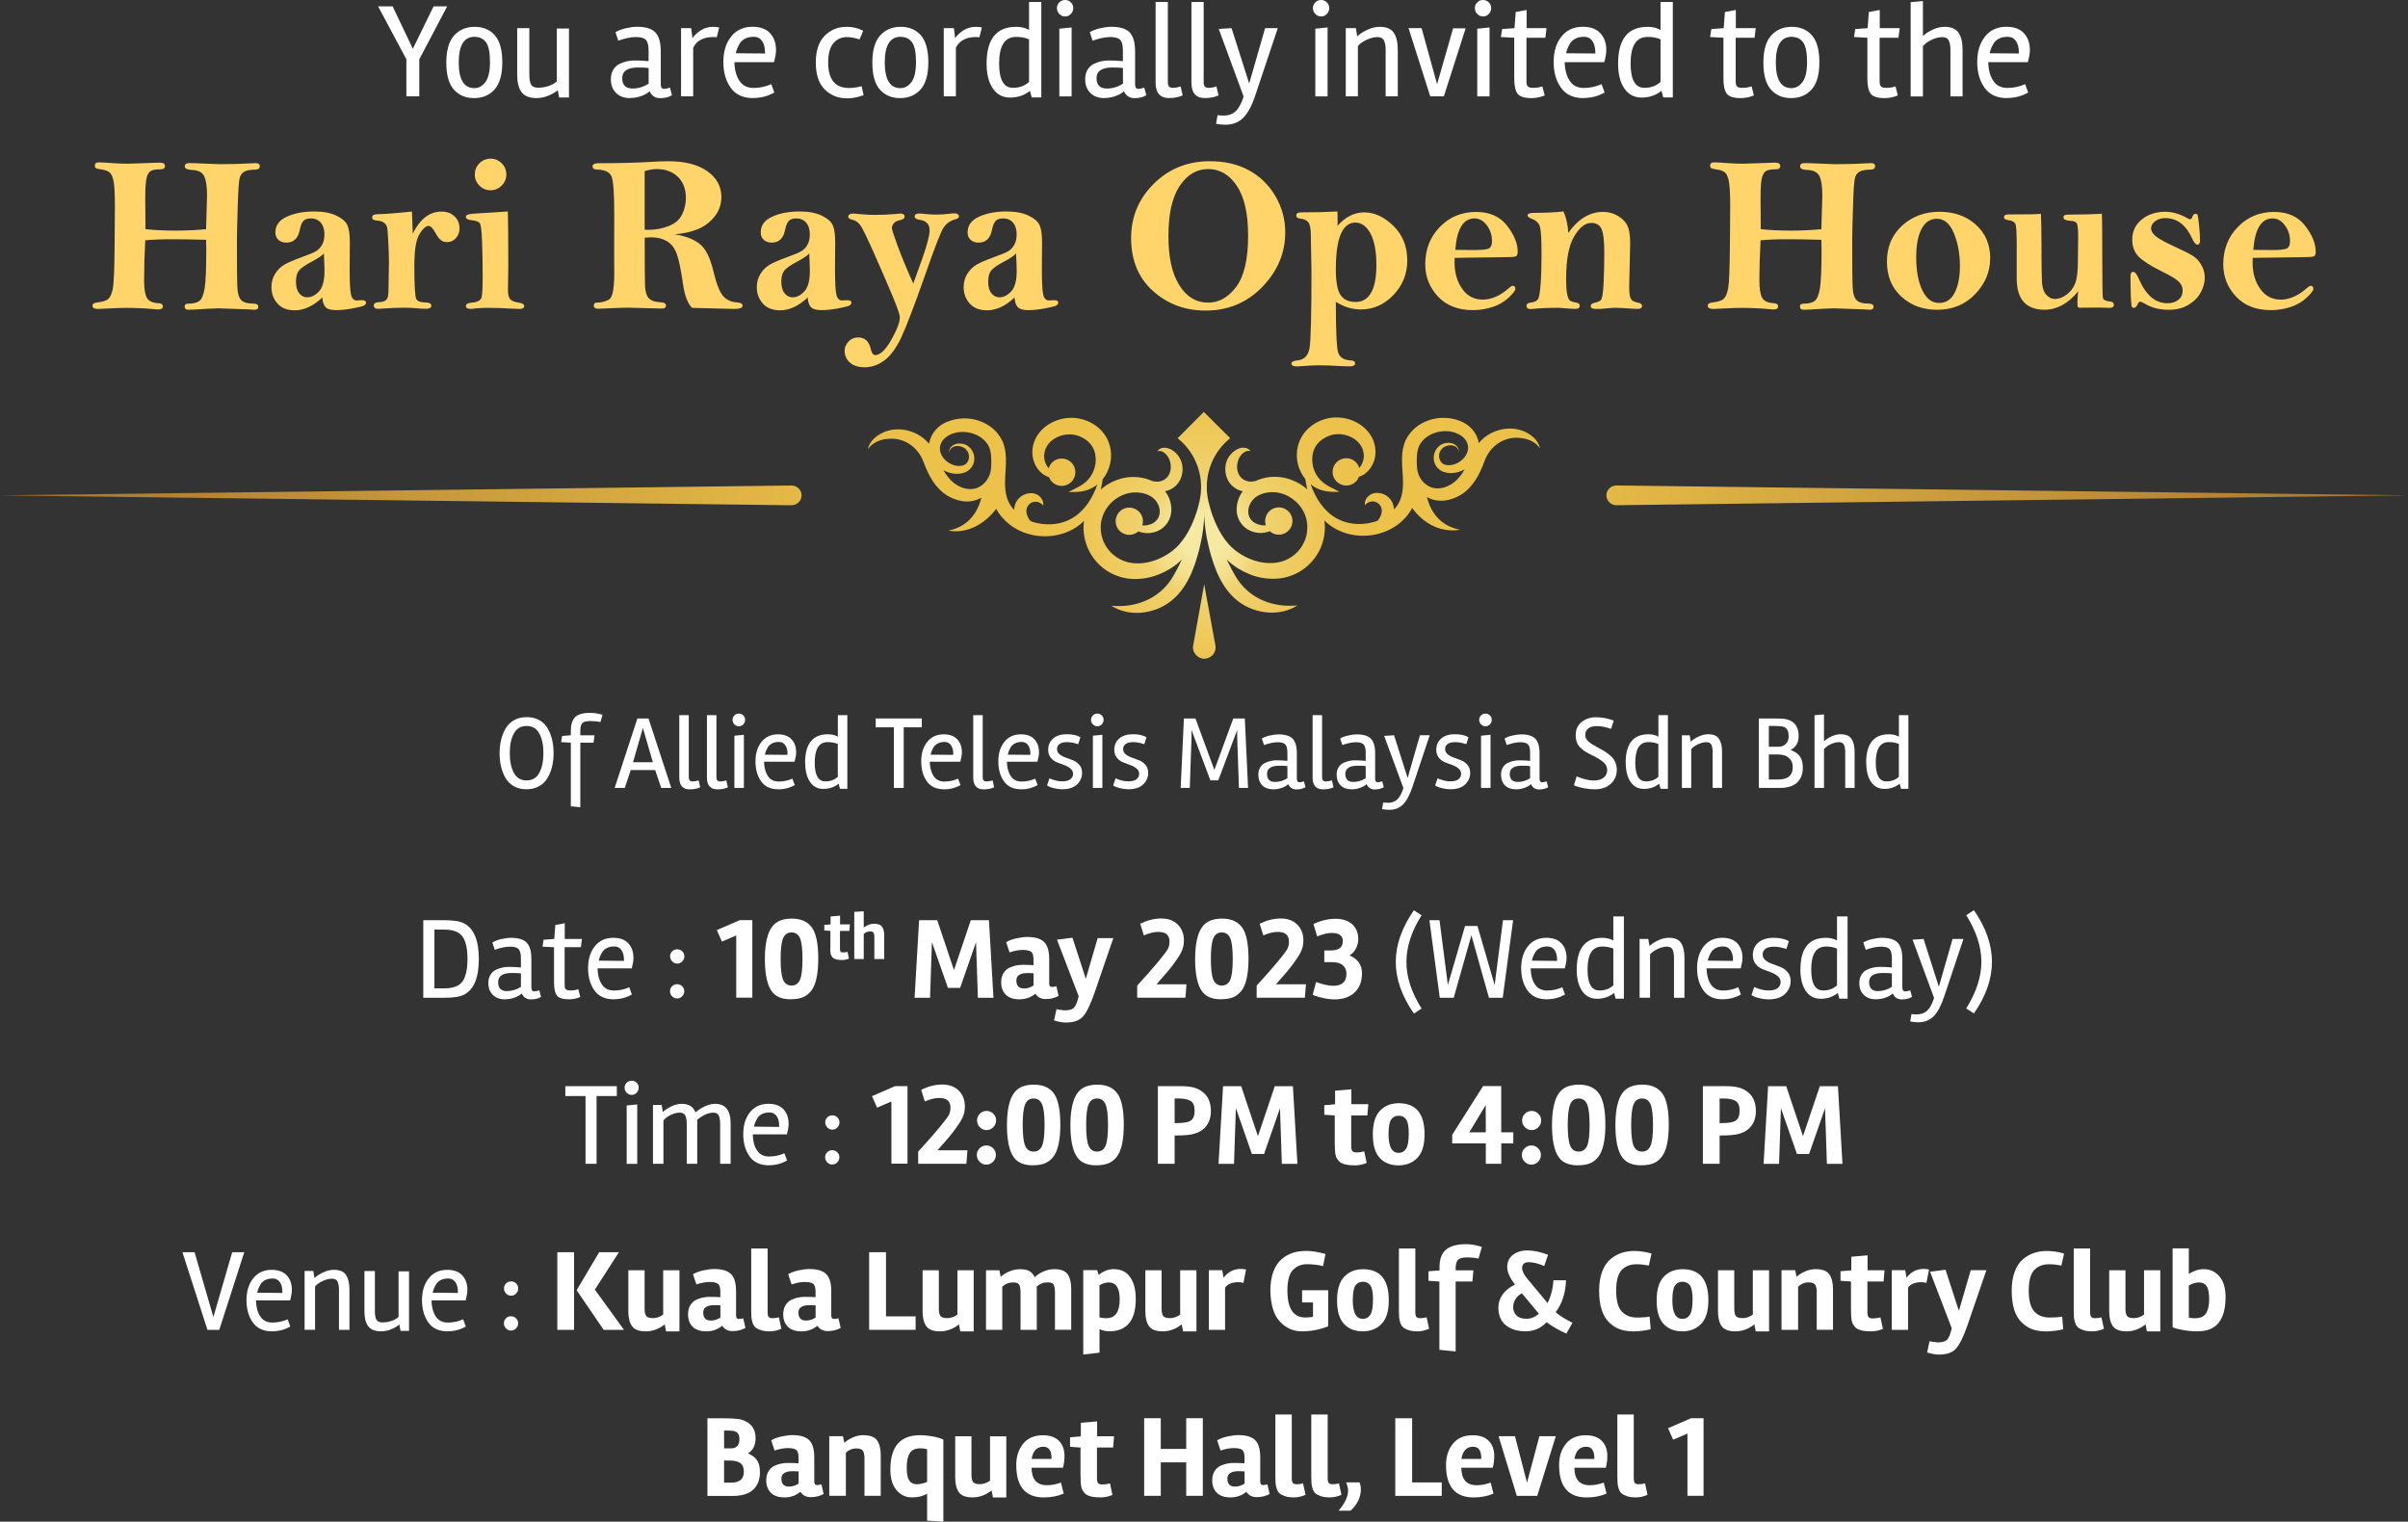 <?xml version="1.0" encoding="UTF-8"?><svg id="Layer_2" xmlns="http://www.w3.org/2000/svg" xmlns:xlink="http://www.w3.org/1999/xlink" viewBox="0 0 490.22 309.75"><rect x="0" y="0" width="490.22" height="309.75" fill="#333333" stroke="none"/><defs><style>.cls-1{fill:#fff;}.cls-2{fill:#ffd46b;}.cls-3{fill:url(#radial-gradient);}</style><radialGradient id="radial-gradient" cx="245.11" cy="108.96" fx="245.11" fy="108.96" r="244.45" gradientUnits="userSpaceOnUse"><stop offset=".02" stop-color="#f6e9a1"/><stop offset=".02" stop-color="#f5e89f"/><stop offset=".04" stop-color="#f3dc85"/><stop offset=".05" stop-color="#f0d26f"/><stop offset=".08" stop-color="#efcb5e"/><stop offset=".1" stop-color="#edc552"/><stop offset=".14" stop-color="#edc24b"/><stop offset=".25" stop-color="#edc24a"/><stop offset=".98" stop-color="#a8762f"/></radialGradient></defs><g id="Layer_1-2"><path class="cls-1" d="m85.36,19.61h-2.63v-7.54l-5.76-10.78h2.96l4.12,8.64,4.22-8.64h2.77l-5.68,10.78v7.54Z"/><path class="cls-1" d="m100.69,18.21c-1.06,1.17-2.45,1.76-4.17,1.76s-3.09-.58-4.12-1.73c-1.03-1.15-1.54-2.99-1.54-5.5s.54-4.36,1.6-5.53c1.07-1.17,2.46-1.75,4.18-1.75s3.09.58,4.1,1.73,1.52,2.99,1.52,5.5-.53,4.36-1.59,5.53Zm-4.09-10.72c-2.14,0-3.21,1.74-3.21,5.22s1.06,5.23,3.18,5.23c.88,0,1.63-.41,2.25-1.23.62-.82.93-2.19.93-4.11s-.27-3.25-.81-3.99c-.54-.74-1.32-1.11-2.34-1.11Z"/><path class="cls-1" d="m109.3,19.97c-1.5,0-2.54-.41-3.13-1.22-.58-.81-.88-1.98-.88-3.5V5.73h2.47v9.46c0,.91.12,1.59.36,2.02s.72.64,1.44.64,1.43-.11,2.11-.34c.68-.23,1.25-.54,1.69-.95V5.81h2.47v14.04h-2l-.28-1.48c-.53.44-1.18.81-1.95,1.12-.77.31-1.54.47-2.31.47Z"/><path class="cls-1" d="m128.26,19.97c-1.19,0-2.13-.35-2.84-1.04-.71-.7-1.06-1.63-1.06-2.8,0-.77.17-1.42.49-1.95.33-.53.76-.92,1.29-1.18.95-.46,1.95-.69,2.99-.69s2.01.05,2.91.14v-2.14c0-1.06-.18-1.79-.54-2.18-.36-.39-1.04-.59-2.04-.59s-2.2.25-3.59.74l-.57-1.73c.53-.33,1.23-.59,2.1-.8.87-.2,1.62-.3,2.26-.3,1.77,0,3.03.38,3.76,1.15s1.1,2.06,1.1,3.87v6.66c0,.64.22.96.66.96.29,0,.69-.08,1.21-.25l.41,1.54c-.62.4-1.43.6-2.42.6s-1.7-.47-2.14-1.4c-.4.38-.96.71-1.69.97-.72.27-1.49.4-2.29.4Zm.52-1.95c1.15,0,2.24-.33,3.27-.99v-3.18c-.44-.07-1.15-.11-2.14-.11-2.14,0-3.22.71-3.24,2.14,0,1.43.7,2.14,2.11,2.14Z"/><path class="cls-1" d="m141.12,19.61h-2.47V5.73h2.06l.27,2.06c.33-.55.87-1.07,1.63-1.58.76-.5,1.62-.75,2.59-.75.53,0,.93.05,1.21.14l-.49,1.97c-.17-.02-.4-.03-.71-.03-1.99,0-3.36.72-4.09,2.17v9.9Z"/><path class="cls-1" d="m153.33,19.97c-2.05,0-3.57-.7-4.57-2.1-1-1.4-1.5-3.15-1.5-5.27s.53-3.83,1.59-5.16c1.06-1.33,2.51-1.99,4.36-1.99,1.55,0,2.74.43,3.55,1.3.81.87,1.22,2.01,1.22,3.44,0,.64-.14,1.46-.41,2.47h-8.06c.04,1.55.37,2.82,1.02,3.79.64.97,1.59,1.45,2.87,1.45s2.47-.26,3.61-.77l.63,1.7c-1.31.75-2.75,1.12-4.31,1.12Zm2.41-9.3c0-.99-.2-1.76-.6-2.33-.4-.57-.96-.85-1.67-.85s-1.3.12-1.77.37c-.47.25-.83.56-1.08.95-.44.73-.71,1.41-.82,2.03l5.95.05v-.22Z"/><path class="cls-1" d="m172.47,20.02c-1.85,0-3.37-.61-4.58-1.82s-1.81-3.04-1.81-5.46.6-4.24,1.81-5.46,2.69-1.82,4.44-1.82c1.24,0,2.38.26,3.4.8l-.74,1.76c-.97-.31-1.84-.47-2.61-.47-1.08,0-1.98.41-2.7,1.23-.72.82-1.08,2.14-1.08,3.95,0,3.46,1.42,5.18,4.25,5.18.8,0,1.65-.12,2.55-.36l.41,1.81c-1.17.44-2.28.66-3.35.66Z"/><path class="cls-1" d="m187.42,18.21c-1.06,1.17-2.45,1.76-4.17,1.76s-3.09-.58-4.12-1.73c-1.03-1.15-1.54-2.99-1.54-5.5s.54-4.36,1.6-5.53c1.07-1.17,2.46-1.75,4.18-1.75s3.09.58,4.1,1.73,1.52,2.99,1.52,5.5-.53,4.36-1.59,5.53Zm-4.09-10.72c-2.14,0-3.21,1.74-3.21,5.22s1.06,5.23,3.18,5.23c.88,0,1.63-.41,2.25-1.23.62-.82.93-2.19.93-4.11s-.27-3.25-.81-3.99c-.54-.74-1.32-1.11-2.34-1.11Z"/><path class="cls-1" d="m194.6,19.61h-2.47V5.73h2.06l.27,2.06c.33-.55.87-1.07,1.63-1.58.76-.5,1.62-.75,2.59-.75.53,0,.93.05,1.21.14l-.49,1.97c-.17-.02-.4-.03-.71-.03-1.99,0-3.36.72-4.09,2.17v9.9Z"/><path class="cls-1" d="m200.85,12.95c0-4.99,2-7.49,6.01-7.49,1.01,0,1.88.21,2.63.63V.41h2.5v19.42h-1.95l-.36-1.34c-1.15.92-2.49,1.37-4.02,1.37s-2.71-.62-3.55-1.87c-.84-1.24-1.26-2.93-1.26-5.05Zm5.98-5.43c-2.29,0-3.43,1.8-3.43,5.4,0,3.31.93,4.96,2.8,4.96,1.33,0,2.43-.4,3.29-1.21v-8.67c-.77-.33-1.65-.49-2.66-.49Z"/><path class="cls-1" d="m215.17,1.65c0-.46.17-.84.49-1.17s.72-.48,1.18-.48.84.16,1.17.48c.32.32.48.71.48,1.17s-.16.85-.48,1.19c-.32.34-.71.51-1.17.51s-.85-.17-1.18-.51-.49-.74-.49-1.19Zm2.99,17.97h-2.5V5.84l2.5-.25v14.02Z"/><path class="cls-1" d="m224.82,19.97c-1.19,0-2.13-.35-2.84-1.04-.71-.7-1.06-1.63-1.06-2.8,0-.77.17-1.42.49-1.95.33-.53.76-.92,1.29-1.18.95-.46,1.95-.69,2.99-.69s2.01.05,2.91.14v-2.14c0-1.06-.18-1.79-.54-2.18-.36-.39-1.04-.59-2.04-.59s-2.2.25-3.59.74l-.57-1.73c.53-.33,1.23-.59,2.1-.8.87-.2,1.62-.3,2.26-.3,1.77,0,3.03.38,3.76,1.15s1.1,2.06,1.1,3.87v6.66c0,.64.22.96.66.96.29,0,.69-.08,1.21-.25l.41,1.54c-.62.4-1.43.6-2.42.6s-1.7-.47-2.14-1.4c-.4.38-.96.71-1.69.97-.72.27-1.49.4-2.29.4Zm.52-1.95c1.15,0,2.24-.33,3.27-.99v-3.18c-.44-.07-1.15-.11-2.14-.11-2.14,0-3.22.71-3.24,2.14,0,1.43.7,2.14,2.11,2.14Z"/><path class="cls-1" d="m235.25.41h2.5v16.4c0,.71.33,1.07.99,1.07.51,0,1.05-.09,1.62-.28l.41,1.81c-.75.37-1.67.55-2.77.55-1.83,0-2.74-1.04-2.74-3.13V.41Z"/><path class="cls-1" d="m242.54.41h2.5v16.4c0,.71.33,1.07.99,1.07.51,0,1.05-.09,1.62-.28l.41,1.81c-.75.37-1.67.55-2.77.55-1.83,0-2.74-1.04-2.74-3.13V.41Z"/><path class="cls-1" d="m249.07,23.53c1.01,0,1.82-.28,2.45-.85.63-.57,1.18-1.57,1.66-3.02l-5.07-13.77,2.61-.16,3.59,11.27,3.24-11.27h2.58l-4.55,13.6c-.71,2.16-1.54,3.71-2.48,4.65-.94.94-2.16,1.41-3.66,1.41-.6,0-1.22-.06-1.87-.19l.3-1.76c.29.05.7.08,1.21.08Z"/><path class="cls-1" d="m267.28,1.65c0-.46.17-.84.49-1.17s.72-.48,1.18-.48.84.16,1.17.48c.32.32.48.71.48,1.17s-.16.85-.48,1.19c-.32.34-.71.51-1.17.51s-.85-.17-1.18-.51-.49-.74-.49-1.19Zm2.99,17.97h-2.5V5.84l2.5-.25v14.02Z"/><path class="cls-1" d="m284.56,10.09v9.52h-2.47v-9.38c0-.84-.11-1.5-.33-1.97-.22-.47-.66-.71-1.33-.71s-1.39.18-2.17.53-1.39.79-1.82,1.3v10.23h-2.47V5.73h2.06l.27,1.67c.51-.49,1.2-.94,2.07-1.34.87-.4,1.7-.6,2.51-.6,1.37,0,2.33.41,2.87,1.22.54.81.81,1.95.81,3.42Z"/><path class="cls-1" d="m295.83,5.76h2.55l-4.44,13.85h-2.77l-4.42-13.88h2.66l3.15,11.41,3.26-11.38Z"/><path class="cls-1" d="m300.25,1.65c0-.46.17-.84.49-1.17s.72-.48,1.18-.48.84.16,1.17.48c.32.32.48.71.48,1.17s-.16.85-.48,1.19c-.32.34-.71.51-1.17.51s-.85-.17-1.18-.51-.49-.74-.49-1.19Zm2.99,17.97h-2.5V5.84l2.5-.25v14.02Z"/><path class="cls-1" d="m311.77,19.97c-1.42,0-2.37-.3-2.82-.89s-.68-1.61-.68-3.06V7.68l-2.72-.14.25-1.62,2.52-.19.25-3.29,2.22-.41v3.7h4.06l-.25,1.95h-3.84v8.59c0,.38.01.67.04.86.03.19.13.37.3.52.18.16.55.23,1.14.23s1.17-.1,1.76-.3l.47,1.84c-.86.37-1.76.55-2.69.55Z"/><path class="cls-1" d="m322.36,19.97c-2.05,0-3.57-.7-4.57-2.1-1-1.4-1.5-3.15-1.5-5.27s.53-3.83,1.59-5.16c1.06-1.33,2.51-1.99,4.36-1.99,1.55,0,2.74.43,3.55,1.3.81.87,1.22,2.01,1.22,3.44,0,.64-.14,1.46-.41,2.47h-8.06c.04,1.55.37,2.82,1.02,3.79.64.97,1.59,1.45,2.87,1.45s2.47-.26,3.61-.77l.63,1.7c-1.31.75-2.75,1.12-4.31,1.12Zm2.41-9.3c0-.99-.2-1.76-.6-2.33-.4-.57-.96-.85-1.67-.85s-1.3.12-1.77.37c-.47.25-.83.56-1.08.95-.44.73-.71,1.41-.82,2.03l5.95.05v-.22Z"/><path class="cls-1" d="m329.41,12.95c0-4.99,2-7.49,6.01-7.49,1.01,0,1.88.21,2.63.63V.41h2.5v19.42h-1.95l-.36-1.34c-1.15.92-2.49,1.37-4.02,1.37s-2.71-.62-3.55-1.87c-.84-1.24-1.26-2.93-1.26-5.05Zm5.98-5.43c-2.29,0-3.43,1.8-3.43,5.4,0,3.31.93,4.96,2.8,4.96,1.33,0,2.43-.4,3.29-1.21v-8.67c-.77-.33-1.65-.49-2.66-.49Z"/><path class="cls-1" d="m354.36,19.97c-1.42,0-2.37-.3-2.82-.89s-.68-1.61-.68-3.06V7.68l-2.72-.14.25-1.62,2.52-.19.25-3.29,2.22-.41v3.7h4.06l-.25,1.95h-3.84v8.59c0,.38.01.67.04.86.03.19.13.37.3.52.18.16.55.23,1.14.23s1.17-.1,1.76-.3l.47,1.84c-.86.37-1.76.55-2.69.55Z"/><path class="cls-1" d="m368.82,18.21c-1.06,1.17-2.45,1.76-4.17,1.76s-3.09-.58-4.12-1.73c-1.03-1.15-1.54-2.99-1.54-5.5s.54-4.36,1.6-5.53c1.07-1.17,2.46-1.75,4.18-1.75s3.09.58,4.1,1.73,1.52,2.99,1.52,5.5-.53,4.36-1.59,5.53Zm-4.09-10.72c-2.14,0-3.21,1.74-3.21,5.22s1.06,5.23,3.18,5.23c.88,0,1.63-.41,2.25-1.23.62-.82.93-2.19.93-4.11s-.27-3.25-.81-3.99c-.54-.74-1.32-1.11-2.34-1.11Z"/><path class="cls-1" d="m383.66,19.97c-1.42,0-2.37-.3-2.82-.89s-.68-1.61-.68-3.06V7.68l-2.72-.14.25-1.62,2.52-.19.25-3.29,2.22-.41v3.7h4.06l-.25,1.95h-3.84v8.59c0,.38.01.67.04.86.03.19.13.37.3.52.18.16.55.23,1.14.23s1.17-.1,1.76-.3l.47,1.84c-.86.37-1.76.55-2.69.55Z"/><path class="cls-1" d="m395.86,5.46c1.37,0,2.33.41,2.87,1.22.54.81.81,1.95.81,3.42v9.52h-2.47v-9.38c0-.84-.11-1.5-.33-1.97-.22-.47-.66-.71-1.33-.71s-1.38.17-2.14.52c-.76.35-1.36.79-1.8,1.32v10.23h-2.5V.44l2.5-.22v7.1c.53-.49,1.2-.93,2.02-1.3.81-.37,1.6-.56,2.37-.56Z"/><path class="cls-1" d="m408.59,19.97c-2.05,0-3.57-.7-4.57-2.1-1-1.4-1.5-3.15-1.5-5.27s.53-3.83,1.59-5.16c1.06-1.33,2.51-1.99,4.36-1.99,1.55,0,2.74.43,3.55,1.3.81.87,1.22,2.01,1.22,3.44,0,.64-.14,1.46-.41,2.47h-8.06c.04,1.55.37,2.82,1.02,3.79.64.97,1.59,1.45,2.87,1.45s2.47-.26,3.61-.77l.63,1.7c-1.31.75-2.75,1.12-4.31,1.12Zm2.41-9.3c0-.99-.2-1.76-.6-2.33-.4-.57-.96-.85-1.67-.85s-1.3.12-1.77.37c-.47.25-.83.56-1.08.95-.44.73-.71,1.41-.82,2.03l5.95.05v-.22Z"/><path class="cls-2" d="m41.95,46.69l.2-6.77c0-1.9-.19-3.25-.58-4.05-.39-.8-1.2-1.22-2.43-1.27-1.01-.04-1.52-.28-1.52-.71,0-.46.3-.69.89-.69.68,0,1.72.03,3.12.1,1.8.08,2.8.12,3.01.12,2.52,0,4.74-.06,6.64-.18.36-.03.61-.04.76-.04.56,0,.85.21.85.62,0,.46-.32.7-.96.71-1.04.02-1.78.16-2.22.42-.44.27-.74.68-.91,1.24-.17.56-.31,2.52-.41,5.89-.1,3.37-.16,5.69-.16,6.95,0,5.24.03,8.45.1,9.62.07,1.18.33,1.99.8,2.46.47.46,1.27.69,2.4.69.7,0,1.05.22,1.05.67,0,.39-.27.58-.8.58-.18,0-.56-.02-1.16-.07l-6.17-.22c-.37,0-1.09.03-2.14.09-2.02.13-3.33.2-3.92.2-.54,0-.8-.22-.8-.65,0-.39.22-.58.67-.58,1.06,0,1.84-.19,2.33-.56s.84-1.23,1.07-2.57c.22-1.34.33-4.01.33-8.01,0-.42-.01-1.04-.04-1.87-2.6-.07-4.91-.11-6.91-.11-2.3,0-4.13.08-5.47.22-.16,2.99-.24,5.69-.24,8.12,0,1.72.19,2.92.57,3.59s1.17,1.03,2.38,1.09c.58.03.87.25.87.65s-.3.62-.91.62c-.22,0-.55-.02-.98-.07-1.77-.16-3.63-.25-5.56-.25-.91,0-2.12.04-3.64.12-1.07.07-1.76.1-2.08.1-.77,0-1.16-.22-1.16-.67,0-.36.3-.57.91-.65,1.15-.12,1.92-.36,2.33-.74.41-.37.71-1.07.91-2.11.2-1.03.32-3.98.36-8.84.04-4.86.06-7.51.06-7.96,0-2.2-.08-3.79-.23-4.78-.16-.99-.42-1.65-.79-1.99-.37-.34-.94-.56-1.72-.65-.59-.09-.97-.17-1.12-.26s-.22-.26-.22-.52c0-.45.25-.67.76-.67.64,0,1.72.06,3.24.18.85.06,1.81.09,2.88.09l6.3-.22c.73,0,1.09.23,1.09.69s-.3.67-.89.67c-.98,0-1.66.12-2.03.36s-.65.71-.82,1.41c-.18.7-.27,2.06-.27,4.07l.04,6.35c1.89.19,3.92.29,6.11.29s4.26-.1,6.27-.29Z"/><path class="cls-2" d="m65.63,60.54c-.92.88-1.85,1.54-2.79,1.97-.94.44-1.88.66-2.83.66-1.52,0-2.69-.46-3.51-1.37-.82-.92-1.24-2.03-1.24-3.34,0-1.01.25-1.92.74-2.71.5-.8,1.11-1.41,1.85-1.85s1.95-.96,3.64-1.58c1.42-.51,2.38-.9,2.86-1.2.48-.29.89-.71,1.21-1.27s.49-1.28.49-2.17c0-.98-.24-1.76-.73-2.34-.49-.58-1.16-.88-2.02-.88-.74,0-1.27.19-1.58.56-.31.38-.55,1-.71,1.84-.34,1.69-1.26,2.53-2.74,2.53-.61,0-1.13-.18-1.56-.54-.43-.36-.65-.87-.65-1.54,0-1.43.78-2.49,2.33-3.2,1.55-.71,3.41-1.06,5.56-1.06,1.86,0,3.37.28,4.54.85,1.17.57,1.92,1.22,2.24,1.96.33.74.49,1.9.49,3.48l-.04,5.29c0,2.78.09,4.57.28,5.35.18.79.58,1.18,1.19,1.18.09,0,.21,0,.36-.02.3-.03.5-.04.6-.04.61,0,.91.17.91.51,0,.22-.13.41-.38.57s-1.01.35-2.29.59-2.42.36-3.45.36-1.73-.2-2.11-.59c-.38-.39-.61-1.06-.68-2Zm.29-8.94c-.36.43-1.21,1.01-2.57,1.72-1.24.66-2.06,1.24-2.48,1.74-.42.52-.62,1.27-.62,2.26,0,1.04.22,1.84.66,2.38.44.54.98.82,1.62.82.86,0,1.66-.4,2.41-1.2.74-.8,1.12-2.2,1.12-4.21,0-.63-.04-1.8-.13-3.51Z"/><path class="cls-2" d="m84.03,47.56c.74-1.5,1.6-2.62,2.57-3.37.97-.74,2.04-1.12,3.23-1.12s2.03.33,2.71.98c.68.65,1.01,1.47,1.01,2.45,0,.77-.24,1.43-.73,1.97-.48.54-1.07.81-1.77.81-.52,0-.95-.13-1.29-.4s-.71-.74-1.09-1.43c-.54-.98-1-1.47-1.4-1.47-.55,0-1.18.56-1.87,1.67-.7,1.11-1.05,3.27-1.05,6.48,0,4.05.14,6.31.41,6.76.27.45.88.68,1.82.68.82,0,1.23.22,1.23.67,0,.42-.4.62-1.21.62-.45,0-1.09-.04-1.94-.12-.77-.07-1.5-.1-2.19-.1-1.47,0-2.93.05-4.37.16-.61.04-.97.07-1.07.07-.63,0-.94-.23-.94-.7,0-.41.37-.63,1.09-.66.71-.03,1.21-.2,1.49-.5.28-.3.42-.97.42-1.99l.09-5.57c0-1.13-.04-2.53-.13-4.21-.09-1.68-.17-2.68-.25-3s-.26-.6-.57-.86c-.3-.25-.72-.4-1.24-.45-.54-.06-.87-.13-1.01-.21s-.21-.25-.21-.5c0-.4.37-.61,1.12-.62,1.37-.01,3.69-.19,6.98-.54l.16,4.48Z"/><path class="cls-2" d="m103.39,43.06c.06,2.08.09,5.79.09,11.13l-.07,4.8c0,.97.16,1.61.48,1.94.32.33.84.54,1.57.65.83.1,1.25.34,1.25.71,0,.4-.33.6-.98.6-.31,0-.85-.02-1.63-.07-1.64-.1-3.26-.16-4.86-.16-.79,0-1.59.04-2.41.12-.49.07-.82.1-1,.1-.65,0-.98-.2-.98-.6s.43-.62,1.29-.69c1.15-.1,1.78-.49,1.92-1.15.13-.66.2-2,.2-4.03,0-2.62-.04-5.02-.12-7.22-.08-2.19-.23-3.45-.46-3.76-.22-.31-.8-.52-1.74-.62-.73-.07-1.09-.29-1.09-.65s.37-.56,1.12-.62l.47-.05,6.96-.45Zm-.31-7.54c0,.88-.32,1.63-.95,2.26-.63.63-1.39.95-2.26.95s-1.65-.32-2.27-.95-.94-1.39-.94-2.26.31-1.65.94-2.28c.62-.62,1.38-.94,2.27-.94s1.63.31,2.26.94c.63.62.95,1.38.95,2.28Z"/><path class="cls-2" d="m137.32,47.7c2,.28,3.65.89,4.95,1.82,1.3.93,2.27,2.79,2.93,5.56.62,2.6,1.28,4.31,1.98,5.14s1.68,1.28,2.94,1.35c.7.04,1.05.27,1.05.67,0,.43-.56.65-1.69.65l-8.59-.22c-.89-.89-1.5-2.49-1.83-4.78-.42-2.93-.85-5-1.29-6.21-.45-1.21-1.12-2.07-2.01-2.59-.89-.52-1.93-.78-3.1-.78-.34,0-.81.02-1.41.07,0,5.23.02,8.46.06,9.67s.28,2.08.73,2.61c.45.53,1.29.82,2.54.88.67.04,1,.27,1,.67s-.29.6-.87.6l-6.85-.18c-.92,0-2.1.04-3.55.11-1.32.07-2.16.11-2.52.11-.61,0-.91-.22-.91-.65s.27-.62.8-.62c.83,0,1.6-.21,2.31-.62.71-.42,1.06-2.18,1.06-5.29l-.02-4.15.02-8.01c0-4.13-.18-6.66-.55-7.57-.37-.91-1.34-1.39-2.93-1.42-.62-.02-.94-.23-.94-.65s.42-.65,1.25-.65c4.19,0,7.75-.09,10.66-.27,1.29-.09,2.46-.13,3.5-.13,3.38,0,6.02.67,7.94,2.02s2.88,3.1,2.88,5.27c0,1.46-.45,2.77-1.36,3.93-.91,1.16-2.04,2.02-3.4,2.59-1.36.57-2.96.92-4.79,1.07Zm-6.07-.94c.39.02.68.02.87.02,1.29,0,2.6-.24,3.91-.73,1.32-.48,2.25-1.26,2.79-2.32.54-1.06.81-2.2.81-3.4,0-1.86-.55-3.31-1.65-4.35-1.1-1.04-2.52-1.56-4.26-1.56-.73,0-1.55.13-2.48.4v11.93Z"/><path class="cls-2" d="m164.44,60.54c-.92.88-1.85,1.54-2.79,1.97-.94.44-1.88.66-2.83.66-1.52,0-2.69-.46-3.51-1.37-.82-.92-1.24-2.03-1.24-3.34,0-1.01.25-1.92.74-2.71.5-.8,1.11-1.41,1.85-1.85s1.95-.96,3.64-1.58c1.42-.51,2.38-.9,2.86-1.2.48-.29.89-.71,1.21-1.27s.49-1.28.49-2.17c0-.98-.24-1.76-.73-2.34-.49-.58-1.16-.88-2.02-.88-.74,0-1.27.19-1.58.56-.31.38-.55,1-.71,1.84-.34,1.69-1.26,2.53-2.74,2.53-.61,0-1.13-.18-1.56-.54-.43-.36-.65-.87-.65-1.54,0-1.43.78-2.49,2.33-3.2,1.55-.71,3.41-1.06,5.56-1.06,1.86,0,3.37.28,4.54.85,1.17.57,1.92,1.22,2.24,1.96.33.74.49,1.9.49,3.48l-.04,5.29c0,2.78.09,4.57.28,5.35.18.79.58,1.18,1.19,1.18.09,0,.21,0,.36-.02.3-.03.5-.04.6-.04.61,0,.91.17.91.51,0,.22-.13.41-.38.57s-1.01.35-2.29.59-2.42.36-3.45.36-1.73-.2-2.11-.59c-.38-.39-.61-1.06-.68-2Zm.29-8.94c-.36.43-1.21,1.01-2.57,1.72-1.24.66-2.06,1.24-2.48,1.74-.42.52-.62,1.27-.62,2.26,0,1.04.22,1.84.66,2.38.44.54.98.82,1.62.82.86,0,1.66-.4,2.41-1.2.74-.8,1.12-2.2,1.12-4.21,0-.63-.04-1.8-.13-3.51Z"/><path class="cls-2" d="m185.93,57.7l1.83-5.06c.99-2.81,1.49-4.73,1.49-5.77,0-1.24-.7-1.95-2.1-2.14-.63-.1-.94-.32-.94-.65,0-.42.31-.62.92-.62.24,0,.67.04,1.3.11.66.07,1.43.11,2.32.11.6,0,1.32-.05,2.17-.13.71-.09,1.12-.13,1.23-.13.72,0,1.07.22,1.07.66,0,.25-.23.43-.7.55-1.15.31-2.01.96-2.56,1.92s-1.71,3.96-3.47,8.99c-2.29,6.53-3.96,10.9-4.99,13.1-1.03,2.2-2.18,3.77-3.44,4.71-1.26.94-2.6,1.41-4.03,1.41-1.28,0-2.28-.32-3-.95s-1.08-1.45-1.08-2.44c0-.64.26-1.25.77-1.82.51-.57,1.19-.86,2.02-.86,1.34,0,2.19.8,2.54,2.39.19.8.49,1.2.89,1.2,1.01,0,2.1-1.03,3.27-3.09,1.17-2.06,1.75-3.6,1.75-4.61,0-.51-.47-1.87-1.39-4.1-.93-2.22-2.18-5.11-3.74-8.65-1.57-3.54-2.57-5.58-3-6.1s-.93-.86-1.5-.99c-.58-.12-.88-.33-.88-.62,0-.43.38-.65,1.14-.65.18,0,.78.05,1.81.16.63.07,1.43.11,2.41.11,1.62,0,3.05-.06,4.27-.18l.96-.09c.6,0,.89.2.89.6s-.36.65-1.07.78c-.48.09-.85.29-1.12.61-.27.32-.4.63-.4.93,0,.33.4,1.56,1.19,3.71s1.85,4.69,3.16,7.61Z"/><path class="cls-2" d="m206.55,60.54c-.92.88-1.85,1.54-2.79,1.97-.94.44-1.88.66-2.83.66-1.52,0-2.69-.46-3.51-1.37-.82-.92-1.24-2.03-1.24-3.34,0-1.01.25-1.92.74-2.71.5-.8,1.11-1.41,1.85-1.85s1.95-.96,3.64-1.58c1.42-.51,2.38-.9,2.86-1.2.48-.29.89-.71,1.21-1.27s.49-1.28.49-2.17c0-.98-.24-1.76-.73-2.34-.49-.58-1.16-.88-2.02-.88-.74,0-1.27.19-1.58.56-.31.38-.55,1-.71,1.84-.34,1.69-1.26,2.53-2.74,2.53-.61,0-1.13-.18-1.56-.54-.43-.36-.65-.87-.65-1.54,0-1.43.78-2.49,2.33-3.2,1.55-.71,3.41-1.06,5.56-1.06,1.86,0,3.37.28,4.54.85,1.17.57,1.92,1.22,2.24,1.96.33.74.49,1.9.49,3.48l-.04,5.29c0,2.78.09,4.57.28,5.35.18.79.58,1.18,1.19,1.18.09,0,.21,0,.36-.02.3-.03.5-.04.6-.04.61,0,.91.17.91.51,0,.22-.13.41-.38.57s-1.01.35-2.29.59-2.42.36-3.45.36-1.73-.2-2.11-.59c-.38-.39-.61-1.06-.68-2Zm.29-8.94c-.36.43-1.21,1.01-2.57,1.72-1.24.66-2.06,1.24-2.48,1.74-.42.52-.62,1.27-.62,2.26,0,1.04.22,1.84.66,2.38.44.54.98.82,1.62.82.86,0,1.66-.4,2.41-1.2.74-.8,1.12-2.2,1.12-4.21,0-.63-.04-1.8-.13-3.51Z"/><path class="cls-2" d="m246.31,32.82c3,0,5.63.6,7.88,1.81,2.25,1.2,4.06,2.95,5.42,5.23,1.36,2.28,2.04,4.77,2.04,7.46,0,4.16-1.55,7.85-4.66,11.07-3.11,3.22-6.96,4.83-11.55,4.83-4.18,0-7.75-1.33-10.72-3.99-2.97-2.66-4.45-6.26-4.45-10.8,0-4.28,1.53-7.95,4.61-11.02,3.07-3.06,6.88-4.59,11.43-4.59Zm7.78,15.17c0-4.51-.77-7.9-2.3-10.17-1.53-2.28-3.47-3.41-5.82-3.41s-4.27,1.14-5.8,3.42c-1.53,2.28-2.3,5.67-2.3,10.16s.73,7.66,2.2,10.04,3.43,3.57,5.9,3.57c2.19,0,4.09-1.07,5.7-3.22,1.61-2.15,2.42-5.61,2.42-10.38Z"/><path class="cls-2" d="m272.28,45.98c.8-.91,1.66-1.6,2.57-2.06.91-.46,1.87-.69,2.88-.69,2.08,0,4.06.92,5.94,2.75s2.82,4.19,2.82,7.06c0,2.69-.93,5.02-2.8,6.99-1.87,1.97-4.08,2.96-6.62,2.96-.91,0-1.79-.13-2.64-.39s-1.67-.65-2.48-1.17c0,5.94.16,9.4.49,10.38s1.21,1.51,2.65,1.57c.52.02.78.22.78.6s-.35.6-1.05.6c-.4,0-1.02-.02-1.85-.06-1.74-.11-3.26-.16-4.55-.16-.88,0-1.94.05-3.19.16-.61.04-1,.07-1.16.07-.77,0-1.16-.19-1.16-.58,0-.36.42-.57,1.25-.65,1.35-.13,2.16-.96,2.43-2.49.27-1.52.4-6.73.4-15.62l-.13-7.27c0-1.41-.17-2.33-.51-2.74-.34-.42-.88-.66-1.62-.74-.56-.06-.84-.27-.84-.62,0-.43.32-.65.96-.65,2.63,0,5.1-.06,7.43-.18l.04,2.25c0,.09-.02.31-.04.67Zm7.92,7.86c0-2.7-.4-4.8-1.19-6.29-.8-1.49-1.83-2.24-3.11-2.24s-2.29.8-2.96,2.38c-.66,1.59-.99,3.98-.99,7.17,0,2.52.32,4.26.96,5.2.64.94,1.66,1.41,3.06,1.41s2.47-.64,3.18-1.92,1.06-3.18,1.06-5.72Z"/><path class="cls-2" d="m296.14,52.49c-.01.43-.02.74-.02.94,0,2.11.52,3.9,1.55,5.36,1.03,1.47,2.43,2.2,4.18,2.2s3.57-.78,5.31-2.34c.36-.31.61-.47.76-.47.39,0,.58.21.58.62,0,.33-.45.91-1.34,1.76-.89.85-1.98,1.49-3.28,1.92-1.29.43-2.63.65-4.02.65-3.03,0-5.41-.93-7.13-2.78-1.72-1.85-2.58-4.03-2.58-6.55,0-3.02.98-5.55,2.96-7.59,1.97-2.04,4.43-3.07,7.37-3.07,2.77,0,4.87.93,6.32,2.79s2.17,3.63,2.17,5.31c0,.54-.14.86-.42.96-.28.1-1.2.16-2.74.16l-9.68.13Zm.13-1.63c2.2.03,3.47.04,3.81.04,1.68,0,2.71-.12,3.09-.36s.57-.72.57-1.45c0-1.22-.35-2.3-1.05-3.23-.7-.94-1.53-1.4-2.5-1.4-2.29,0-3.6,2.13-3.92,6.4Z"/><path class="cls-2" d="m319.27,47.41c1.01-1.43,2.11-2.5,3.29-3.21s2.45-1.07,3.8-1.07c1.13,0,2.16.29,3.1.87.94.58,1.57,1.27,1.91,2.07.33.8.5,1.94.5,3.41l-.2,8.9c0,1.22.11,2.03.33,2.43.22.4.69.66,1.4.78.6.1.89.34.89.71s-.29.58-.87.58c-.49,0-1.57-.06-3.24-.18-.58-.03-1.05-.04-1.4-.04s-1.32.07-2.94.22h-1.09c-.61,0-.91-.2-.91-.6,0-.33.27-.54.82-.65.51-.1.91-.28,1.21-.51.3-.24.49-1.41.59-3.51.1-2.1.14-4.18.14-6.25,0-2.29-.18-3.86-.55-4.71s-1.06-1.27-2.09-1.27c-1.26,0-2.43.93-3.51,2.78-1.08,1.85-1.62,4.69-1.62,8.53,0,1.49.07,2.57.22,3.23s.33,1.09.55,1.26.67.32,1.37.43c.42.08.63.29.63.65,0,.42-.3.62-.91.62-.3,0-.62-.01-.98-.04-1.43-.12-2.2-.18-2.32-.18-2.14,0-3.9.07-5.26.22-.22.03-.4.04-.54.04-.55,0-.83-.22-.83-.65,0-.37.25-.59.74-.65.76-.09,1.27-.3,1.54-.63s.47-1.35.59-3.07c.13-1.72.19-3.77.19-6.15,0-3.04-.11-4.92-.33-5.64s-.76-1.25-1.61-1.57c-.61-.24-.91-.47-.91-.69,0-.36.44-.54,1.32-.54,2.47,0,4.47-.1,6-.29.57,1.29.89,2.74.98,4.35Z"/><path class="cls-2" d="m370.79,46.69l.2-6.77c0-1.9-.19-3.25-.58-4.05-.39-.8-1.2-1.22-2.43-1.27-1.01-.04-1.52-.28-1.52-.71,0-.46.3-.69.89-.69.68,0,1.72.03,3.12.1,1.8.08,2.8.12,3.01.12,2.52,0,4.74-.06,6.64-.18.36-.03.61-.04.76-.04.56,0,.85.21.85.62,0,.46-.32.7-.96.71-1.04.02-1.78.16-2.22.42-.44.27-.74.68-.91,1.24-.17.56-.31,2.52-.41,5.89-.1,3.37-.16,5.69-.16,6.95,0,5.24.03,8.45.1,9.62.07,1.18.33,1.99.8,2.46.47.46,1.27.69,2.4.69.7,0,1.05.22,1.05.67,0,.39-.27.58-.8.58-.18,0-.56-.02-1.16-.07l-6.17-.22c-.37,0-1.09.03-2.14.09-2.02.13-3.33.2-3.92.2-.54,0-.8-.22-.8-.65,0-.39.22-.58.67-.58,1.06,0,1.84-.19,2.33-.56s.84-1.23,1.07-2.57c.22-1.34.33-4.01.33-8.01,0-.42-.01-1.04-.04-1.87-2.6-.07-4.91-.11-6.91-.11-2.3,0-4.13.08-5.47.22-.16,2.99-.24,5.69-.24,8.12,0,1.72.19,2.92.57,3.59s1.17,1.03,2.38,1.09c.58.03.87.25.87.65s-.3.62-.91.62c-.22,0-.55-.02-.98-.07-1.77-.16-3.63-.25-5.56-.25-.91,0-2.12.04-3.64.12-1.07.07-1.76.1-2.08.1-.77,0-1.16-.22-1.16-.67,0-.36.3-.57.91-.65,1.15-.12,1.92-.36,2.33-.74.41-.37.71-1.07.91-2.11.2-1.03.32-3.98.36-8.84.04-4.86.06-7.51.06-7.96,0-2.2-.08-3.79-.23-4.78-.16-.99-.42-1.65-.79-1.99-.37-.34-.94-.56-1.72-.65-.59-.09-.97-.17-1.12-.26s-.22-.26-.22-.52c0-.45.25-.67.76-.67.64,0,1.72.06,3.24.18.85.06,1.81.09,2.88.09l6.3-.22c.73,0,1.09.23,1.09.69s-.3.67-.89.67c-.98,0-1.66.12-2.03.36s-.65.71-.82,1.41c-.18.7-.27,2.06-.27,4.07l.04,6.35c1.89.19,3.92.29,6.11.29s4.26-.1,6.27-.29Z"/><path class="cls-2" d="m405.16,52.58c0,2.74-1.02,5.17-3.05,7.29s-4.62,3.19-7.76,3.19c-2.89,0-5.31-.89-7.27-2.68s-2.94-4.16-2.94-7.14,1.04-5.46,3.11-7.33c2.07-1.87,4.6-2.8,7.57-2.8s5.5.88,7.44,2.64c1.94,1.76,2.91,4.03,2.91,6.81Zm-6.16,1.53c0-2.44-.41-4.65-1.22-6.62-.81-1.97-1.97-2.96-3.49-2.96-1.34,0-2.37.69-3.1,2.07-.73,1.38-1.09,3.31-1.09,5.8,0,2.71.41,4.93,1.24,6.67.82,1.73,1.96,2.6,3.4,2.6s2.48-.69,3.19-2.08c.71-1.38,1.07-3.21,1.07-5.47Z"/><path class="cls-2" d="m415.49,43.5c.07,1.53.11,3.62.11,6.27,0,4.01.04,6.58.11,7.71s.37,1.97.88,2.53c.51.56,1.1.85,1.75.85.77,0,1.56-.29,2.35-.87.8-.58,1.38-1.34,1.76-2.27s.57-2.47.57-4.59l.05-4.93c0-1.31-.07-2.17-.21-2.59-.14-.42-.62-.64-1.44-.67-.89-.05-1.34-.28-1.34-.69,0-.25.11-.41.32-.48.21-.07.78-.1,1.71-.1,2.07,0,3.99-.05,5.78-.16.06.58.09,3.75.09,9.52,0,4.64.05,7.17.13,7.59s.57.67,1.45.75c.52.06.78.27.78.65,0,.43-.3.65-.89.65-.12,0-.3,0-.56-.02-.42-.03-.91-.04-1.47-.04-1.98,0-3.07,0-3.28.02-.24.02-.44.02-.6.02-.28,0-.46-.05-.52-.15-.07-.1-.1-.38-.1-.86,0-.77.05-1.55.16-2.34-1.03,1.25-2.11,2.19-3.25,2.81-1.14.62-2.33.94-3.58.94-3.79,0-5.69-2.13-5.69-6.38v-6.89c0-2.38-.08-3.77-.26-4.18-.17-.41-.62-.67-1.35-.77-.66-.09-.98-.28-.98-.58,0-.4.29-.6.87-.6,3.98,0,6.2-.04,6.65-.13Z"/><path class="cls-2" d="m448.85,56.44c0,1.07-.28,2.11-.84,3.12-.56,1.01-1.4,1.85-2.52,2.51-1.12.66-2.43.99-3.94.99-1.87,0-3.46-.39-4.75-1.16-.57-.33-.93-.49-1.09-.49-.19,0-.34.12-.45.37-.24.58-.52.88-.85.88-.19,0-.33-.07-.41-.22-.08-.15-.15-.81-.2-1.99-.05-1.18-.08-2.58-.08-4.19,0-.62.18-.93.54-.93s.74.46,1.14,1.38c1.43,3.35,3.38,5.02,5.84,5.02.86,0,1.59-.22,2.2-.67.6-.45.9-1.09.9-1.94,0-.71-.28-1.33-.84-1.84-.56-.51-1.62-1.16-3.2-1.93-2.38-1.17-4.01-2.2-4.88-3.08-.89-.88-1.34-2.04-1.34-3.5,0-1.68.65-3.04,1.94-4.09,1.29-1.05,2.88-1.57,4.77-1.57,1.5,0,3.03.45,4.57,1.34.21.12.38.18.51.18.19,0,.34-.16.45-.49.15-.42.37-.62.65-.62.19,0,.33.07.4.2.07.13.18.83.31,2.08.13,1.26.2,2.3.2,3.13,0,.58-.17.87-.51.87-.36,0-.72-.42-1.09-1.25-1.26-2.77-3.09-4.15-5.46-4.15-.86,0-1.56.22-2.1.65-.54.43-.8.89-.8,1.38,0,.62.34,1.2,1.03,1.72.68.54,2.01,1.26,3.99,2.16,1.69.77,2.87,1.37,3.53,1.8.66.42,1.22,1.03,1.68,1.83s.69,1.63.69,2.51Z"/><path class="cls-2" d="m458.6,52.49c-.01.43-.02.74-.02.94,0,2.11.52,3.9,1.55,5.36,1.03,1.47,2.43,2.2,4.18,2.2s3.57-.78,5.31-2.34c.36-.31.61-.47.76-.47.39,0,.58.21.58.62,0,.33-.45.91-1.34,1.76-.89.85-1.98,1.49-3.28,1.92-1.29.43-2.63.65-4.02.65-3.03,0-5.41-.93-7.13-2.78-1.72-1.85-2.58-4.03-2.58-6.55,0-3.02.98-5.55,2.96-7.59,1.97-2.04,4.43-3.07,7.37-3.07,2.77,0,4.87.93,6.32,2.79s2.17,3.63,2.17,5.31c0,.54-.14.86-.42.96-.28.1-1.2.16-2.74.16l-9.68.13Zm.13-1.63c2.2.03,3.47.04,3.81.04,1.68,0,2.71-.12,3.09-.36s.57-.72.57-1.45c0-1.22-.35-2.3-1.05-3.23-.7-.94-1.53-1.4-2.5-1.4-2.29,0-3.6,2.13-3.92,6.4Z"/><path id="Divider" class="cls-3" d="m180.5,89.38c3.34-.52,6.39,1.56,7.51,4.66,1.01,2.66,2.27,5.25,4.87,6.86,2.62,1.52,5.05,1.48,6.9.42-.54,2.24-1.76,4.34-3.79,5.57-.88.54-1.88.93-2.96,1.11,3.88.75,7.48-1.38,9.78-4.43.33.65.76,1.27,1.31,1.87,3.72,4.23,10.55,4.92,15.14,1.78.52-.35,1-.76,1.42-1.19-.03.32-.07.64-.09.96-.03.93.06,1.87.26,2.78.23.89.53,1.79.98,2.59.44.82.98,1.59,1.62,2.25.63.67,1.37,1.26,2.15,1.74,1.58.95,3.43,1.49,5.22,1.51,1.8.04,3.55-.3,5.16-.95,1.59-.65,3.07-1.56,4.32-2.72.11-.1.22-.2.31-.3-.62,1.32-1.28,2.59-2.01,3.8-2.64,4.18-7.36,6.1-12.36,5.61,3.58,2.31,8.56,1.75,11.93-.78,3.43-2.56,4.96-6.74,5.98-10.71.63-2.54,1.03-5.13,1.01-7.77,0-.01,0-.02,0-.03v.04c-.02,2.63.39,5.22,1.03,7.75,1.03,3.96,2.57,8.14,6.01,10.7,3.38,2.51,8.36,3.05,11.93.74-5.01.5-9.73-1.39-12.38-5.58-.74-1.2-1.41-2.48-2.03-3.78.1.1.2.2.31.3,1.26,1.16,2.73,2.06,4.33,2.7,1.59.66,3.35.99,5.15.93,1.8-.02,3.63-.57,5.22-1.53.78-.49,1.51-1.06,2.14-1.75.64-.66,1.18-1.44,1.62-2.25.45-.81.74-1.7.97-2.6.2-.91.28-1.84.25-2.77-.02-.32-.06-.64-.1-.96.43.43.91.84,1.44,1.19,4.58,3.12,11.41,2.4,15.12-1.84.55-.6.97-1.23,1.31-1.89.87,1.18,1.91,2.22,3.13,3.01,1.96,1.3,4.4,1.82,6.65,1.41-1.08-.19-2.09-.56-2.96-1.09-2.04-1.23-3.27-3.33-3.81-5.56,1.86,1.05,4.27,1.08,6.89-.44,2.59-1.63,3.85-4.22,4.84-6.88,1.1-3.11,4.14-5.19,7.49-4.68,1.41.17,2.87.75,3.81,2.08-.17-.81-.63-1.57-1.24-2.15-3.23-3.01-8.51-2.21-11.23,1.07-.31-1.99-1.81-3.82-4.03-4.57-3.95-1.45-8.83-.03-10.83,3.93-2.16,4.62,1.32,10.19-2.39,14.16-.05-.88-.38-1.75-1.01-2.35-1.06-1.13-3.09-1.44-4.22-.34-.54.48-.81,1.2-.7,1.81.93-1.08,2.43-.97,3.14.12.6.95.22,2.1-.53,3.04-2.7,1.05-5.92.91-8.4-.48-2.63-1.49-4.24-4.08-5.25-6.9.27.22.56.42.87.6.81.45,1.68.71,2.52.83.85.1,1.67.1,2.49.09-.72-.41-1.48-.73-2.16-1.11-.68-.36-1.26-.82-1.74-1.3-.96-.99-1.5-2.27-1.63-3.54-.14-1.26.12-2.5.74-3.43.31-.48.69-.85,1.18-1.23.49-.35,1.03-.64,1.6-.84,1.12-.4,2.41-.39,3.6,0,1.19.38,2.24,1.14,2.82,2.17.3.51.46,1.1.52,1.73.04.57-.08,1.22-.35,1.8-.14.32-.34.62-.57.88-.17-.57-.51-1.08-1.03-1.46-1.4-.99-3.42-.51-4.17,1.16-.44.97-.24,2.16.46,2.94,1.25,1.38,3.34,1.19,4.35-.22.14-.19.24-.42.32-.63.96-.27,1.73-.92,2.28-1.67.56-.78.95-1.7,1.06-2.73.1-.97-.02-1.99-.39-2.94-.75-1.91-2.37-3.32-4.16-4.06-1.79-.75-3.88-.89-5.8-.31-.96.29-1.85.74-2.65,1.34-.79.58-1.52,1.39-2.03,2.29-1.03,1.82-1.2,3.96-.65,5.82.29,1,.78,1.93,1.42,2.72.1.71.24,1.41.41,2.11-.69-.61-1.46-1.12-2.28-1.52-.83-.4-1.7-.71-2.61-.88-.93-.16-1.85-.2-2.77-.1-.91.1-1.81.33-2.67.71l-.19.09c-.54.11-1.03.17-1.43.09-.92-.18-1.65-.68-2.03-1.53-.75-1.51-.15-3.85,1.48-4.6.26-.1.59-.12.94-.04-.21-.32-.54-.55-.93-.64-1.25-.31-2.48.54-3.22,1.44-1.39,1.68-1.29,4.36.17,6.01.77.8,1.59,1.21,2.4,1.36-.45.59-.8,1.27-.99,1.98-.28.92-.36,1.94-.11,2.92.24.98.81,1.88,1.58,2.5.38.32.82.54,1.25.73.44.17.9.29,1.35.33.84.1,1.67-.03,2.44-.32.08.06.14.13.23.2,1.41.98,3.43.47,4.15-1.2.42-1,.22-2.18-.51-2.95-1.25-1.35-3.33-1.14-4.34.29-.51.73-.61,1.65-.35,2.44-.45.04-.91.01-1.34-.12-1.27-.3-2.12-1.25-2.22-2.35-.07-.54.03-1.11.26-1.66.22-.53.56-1,.98-1.38.85-.75,2.09-1.16,3.35-1.22,2.5-.14,5,1.29,6.33,3.4.66,1.03,1.03,2.25,1.08,3.49.01.61-.03,1.24-.16,1.85-.15.6-.34,1.19-.65,1.73-1.13,2.23-3.45,3.77-6.04,3.93-2.6.22-5.41-.74-7.62-2.41-.27-.23-.55-.43-.8-.67l-.38-.36-.35-.37c-.47-.52-.9-1.11-1.3-1.71-.78-1.22-1.42-2.56-1.93-3.97-.37-1-.66-2.03-.91-3.08-1.08-4.71.57-9.65,4.31-12.72.03-.03.07-.07.11-.1.01-.01.01-.02,0-.03l-5.35-5.32-5.33,5.35h0s.08.07.12.1c3.75,3.05,5.41,7.99,4.34,12.71-.24,1.05-.52,2.09-.9,3.09-.51,1.41-1.13,2.75-1.92,3.98-.41.59-.83,1.19-1.29,1.71l-.35.38-.38.36c-.25.25-.53.45-.79.68-2.2,1.67-5.02,2.65-7.62,2.44-2.59-.16-4.9-1.69-6.05-3.92-.31-.53-.49-1.13-.65-1.73-.13-.6-.19-1.22-.17-1.84.05-1.24.42-2.46,1.08-3.5,1.31-2.12,3.81-3.55,6.31-3.42,1.26.04,2.5.45,3.36,1.2.43.37.76.84.99,1.37.24.54.32,1.13.26,1.67-.1,1.08-.95,2.05-2.21,2.35-.43.12-.89.16-1.33.11.26-.79.15-1.7-.37-2.44-.89-1.25-2.62-1.56-3.87-.67-1.26.89-1.56,2.61-.68,3.87.89,1.25,2.62,1.55,3.87.67.09-.06.16-.13.23-.2.77.3,1.61.42,2.44.32.44-.04.91-.17,1.35-.33.43-.19.87-.41,1.24-.74.77-.62,1.34-1.53,1.57-2.51.24-.98.16-2-.11-2.92-.21-.72-.56-1.39-1.02-2,1.36-.25,2.59-1.2,3.13-2.47.73-1.61.53-3.56-.56-4.89-.74-.9-1.98-1.74-3.22-1.44-.38.1-.72.34-.93.65.35-.07.68-.06.94.04,1.62.74,2.24,3.09,1.49,4.59-.38.86-1.1,1.36-2.02,1.54-.4.08-.89.02-1.44-.08l-.17-.09c-.87-.37-1.77-.6-2.69-.7-.91-.09-1.84-.06-2.76.11-.91.17-1.79.48-2.61.88-.83.41-1.59.93-2.27,1.53.17-.69.3-1.39.4-2.1.63-.8,1.12-1.73,1.41-2.74.54-1.86.37-4-.66-5.82-.52-.89-1.25-1.7-2.05-2.28-.8-.59-1.7-1.04-2.65-1.32-1.93-.58-4.02-.43-5.81.33-1.78.74-3.4,2.16-4.14,4.07-.37.94-.49,1.96-.38,2.93.11,1.02.5,1.95,1.07,2.73.56.74,1.33,1.39,2.28,1.66.09.21.19.43.33.63,1.02,1.4,3.11,1.59,4.34.21.72-.8.9-1.98.47-2.96-.75-1.66-2.77-2.14-4.17-1.14-.52.37-.86.89-1.03,1.46-.23-.26-.43-.56-.57-.88-.28-.59-.39-1.23-.35-1.8.06-.63.2-1.22.51-1.74.57-1.03,1.63-1.79,2.81-2.18,1.2-.39,2.48-.41,3.6-.01.57.2,1.12.48,1.61.84.49.37.87.74,1.18,1.22.63.93.88,2.17.75,3.43-.14,1.25-.67,2.54-1.62,3.53-.47.5-1.06.94-1.74,1.31-.67.39-1.43.71-2.15,1.11.83.01,1.64.01,2.49-.09.84-.12,1.72-.38,2.52-.85.31-.17.61-.37.87-.6-1,2.84-2.61,5.42-5.23,6.93-2.48,1.41-5.7,1.56-8.4.52-.75-.95-1.13-2.1-.54-3.05.69-1.11,2.22-1.21,3.14-.13.11-.62-.17-1.33-.71-1.82-1.13-1.1-3.16-.77-4.22.36-.63.6-.95,1.47-.99,2.35h-.01c-3.72-3.95-.25-9.54-2.44-14.14-2-3.95-6.89-5.36-10.84-3.9-2.24.75-3.72,2.6-4.02,4.59-2.74-3.28-8.02-4.06-11.24-1.03-.6.58-1.07,1.34-1.23,2.15.94-1.33,2.39-1.91,3.8-2.09Zm108.4,1.39c1.23-2.52,4.65-3.57,7.25-2.72,1,.34,2.05.99,2.47,1.97,1.17,2.5-1.93,5.17-4.35,4.6-1.31-.3-1.7-2.06-.88-3.08.8-1.17,3.32-1.34,3.59.38.09-.91-.79-1.62-1.64-1.74-3.55-.52-4.88,4.43-1.56,5.84,1.51.55,3.06.26,4.39-.47-.28.5-.6,1-.97,1.44-1.33,1.74-3.67,2.91-5.79,2.23-.13-.05-.25-.1-.36-.15-1.31-.61-2.2-1.84-2.48-3.24-.05-.21-.07-.43-.09-.65-.01-.07-.01-.16-.03-.24-.08-1.58-.04-3.07.45-4.16Zm-97.3-.57c.42-.98,1.46-1.64,2.46-1.98,2.61-.86,6.02.17,7.26,2.69.5,1.09.55,2.58.46,4.16,0,.07,0,.14-.02.22-.13,1.78-1.22,3.41-2.89,4.06-.02,0-.03.01-.04.01-2.12.69-4.46-.47-5.79-2.21-.38-.44-.69-.93-.98-1.44,1.33.73,2.88,1,4.4.45,3.3-1.42,1.97-6.36-1.58-5.84-.86.12-1.74.83-1.64,1.75.27-1.72,2.79-1.56,3.58-.39.84,1.03.45,2.8-.87,3.09-2.41.59-5.52-2.08-4.35-4.59Zm55.84,41.16c.23,1.25-.6,2.45-1.85,2.68-.1.02-.2.03-.29.04-1.43.1-2.68-1.27-2.39-2.71l2.24-12.43v.02s0-.02,0-.02l2.28,12.42Zm-86.31-32.54c1.15.01,2.07.93,2.06,2.04-.01,1.11-.96,2-2.11,1.99L0,100.84l161.08-2.01s.04,0,.05,0Zm168.01,4.02l161.08-2.01-161.08-2.01c-1.15-.01-2.1.87-2.11,1.99-.01,1.11.91,2.02,2.06,2.04h.05Z"/><path class="cls-1" d="m104.67,146.59c.73-.41,1.58-.61,2.55-.61s1.83.2,2.56.61c.73.41,1.31.97,1.71,1.67.8,1.38,1.21,3.07,1.21,5.06s-.41,3.63-1.23,5.04c-.42.72-1,1.28-1.74,1.69-.73.41-1.59.61-2.57.61s-1.83-.2-2.55-.61c-.72-.41-1.28-.97-1.69-1.67-.8-1.38-1.21-3.07-1.21-5.06s.42-3.66,1.25-5.06c.41-.71.98-1.26,1.7-1.67Zm-.06,10.73c.56,1.03,1.42,1.54,2.59,1.54s2.04-.51,2.59-1.54c.56-1.03.84-2.37.84-4.01s-.28-2.98-.84-4-1.42-1.53-2.59-1.53-2.04.51-2.59,1.53c-.56,1.02-.83,2.36-.83,4s.28,2.98.83,4.01Z"/><path class="cls-1" d="m116.2,148.9c0-1.35.29-2.32.87-2.91.58-.58,1.59-.88,3.05-.88.8,0,1.65.13,2.54.38l-.42,1.5c-.56-.14-1.26-.21-2.08-.21s-1.37.15-1.63.44c-.26.3-.39.83-.39,1.61v.85h2.9l-.21,1.5h-2.69v13.14l-1.93-.19v-12.95l-1.97-.11.19-1.25,1.78-.15v-.78Z"/><path class="cls-1" d="m133.38,156.75h-4.97l-1.21,3.64h-2.07l4.63-14.14h2.26l4.64,14.14h-2.05l-1.23-3.64Zm-.47-1.59l-2.03-6.98-2.01,6.98h4.04Z"/><path class="cls-1" d="m138.29,145.58h1.93v12.66c0,.55.25.83.76.83.39,0,.81-.07,1.25-.21l.32,1.4c-.58.28-1.29.42-2.14.42-1.41,0-2.12-.8-2.12-2.41v-12.68Z"/><path class="cls-1" d="m143.92,145.58h1.93v12.66c0,.55.25.83.76.83.39,0,.81-.07,1.25-.21l.32,1.4c-.58.28-1.29.42-2.14.42-1.41,0-2.12-.8-2.12-2.41v-12.68Z"/><path class="cls-1" d="m149.13,146.53c0-.35.13-.65.38-.9.25-.25.56-.37.91-.37s.65.12.9.37c.25.25.37.55.37.9s-.12.66-.37.92-.55.39-.9.39-.66-.13-.91-.39-.38-.57-.38-.92Zm2.31,13.86h-1.93v-10.63l1.93-.19v10.82Z"/><path class="cls-1" d="m158.47,160.67c-1.58,0-2.76-.54-3.52-1.62-.77-1.08-1.15-2.43-1.15-4.06s.41-2.96,1.23-3.98c.82-1.02,1.94-1.53,3.37-1.53,1.2,0,2.11.33,2.74,1.01s.94,1.56.94,2.66c0,.49-.11,1.13-.32,1.9h-6.22c.03,1.2.29,2.17.78,2.92.49.75,1.23,1.12,2.21,1.12s1.91-.2,2.78-.59l.49,1.31c-1.02.58-2.12.87-3.32.87Zm1.86-7.18c0-.76-.16-1.36-.47-1.8s-.74-.66-1.29-.66-1.01.1-1.37.29c-.36.19-.64.43-.84.73-.34.56-.55,1.09-.64,1.57l4.59.04v-.17Z"/><path class="cls-1" d="m163.9,155.25c0-3.85,1.55-5.78,4.64-5.78.78,0,1.45.16,2.03.49v-4.38h1.93v14.99h-1.5l-.27-1.04c-.89.71-1.92,1.06-3.1,1.06s-2.09-.48-2.74-1.44c-.65-.96-.97-2.26-.97-3.89Zm4.61-4.19c-1.76,0-2.65,1.39-2.65,4.17,0,2.55.72,3.83,2.16,3.83,1.03,0,1.88-.31,2.54-.93v-6.69c-.59-.25-1.28-.38-2.05-.38Z"/><path class="cls-1" d="m181.96,148.05h-3.68v-1.8h9.38v1.8h-3.68v12.34h-2.01v-12.34Z"/><path class="cls-1" d="m192.21,160.67c-1.58,0-2.76-.54-3.52-1.62-.77-1.08-1.15-2.43-1.15-4.06s.41-2.96,1.23-3.98c.82-1.02,1.94-1.53,3.37-1.53,1.2,0,2.11.33,2.74,1.01s.94,1.56.94,2.66c0,.49-.11,1.13-.32,1.9h-6.22c.03,1.2.29,2.17.78,2.92.49.75,1.23,1.12,2.21,1.12s1.91-.2,2.78-.59l.49,1.31c-1.02.58-2.12.87-3.32.87Zm1.86-7.18c0-.76-.16-1.36-.47-1.8s-.74-.66-1.29-.66-1.01.1-1.37.29c-.36.19-.64.43-.84.73-.34.56-.55,1.09-.64,1.57l4.59.04v-.17Z"/><path class="cls-1" d="m198.13,145.58h1.93v12.66c0,.55.25.83.76.83.39,0,.81-.07,1.25-.21l.32,1.4c-.58.28-1.29.42-2.14.42-1.41,0-2.12-.8-2.12-2.41v-12.68Z"/><path class="cls-1" d="m207.91,160.67c-1.58,0-2.76-.54-3.52-1.62-.77-1.08-1.15-2.43-1.15-4.06s.41-2.96,1.23-3.98c.82-1.02,1.94-1.53,3.37-1.53,1.2,0,2.11.33,2.74,1.01s.94,1.56.94,2.66c0,.49-.11,1.13-.32,1.9h-6.22c.03,1.2.29,2.17.78,2.92.49.75,1.23,1.12,2.21,1.12s1.91-.2,2.78-.59l.49,1.31c-1.02.58-2.12.87-3.32.87Zm1.86-7.18c0-.76-.16-1.36-.47-1.8s-.74-.66-1.29-.66-1.01.1-1.37.29c-.36.19-.64.43-.84.73-.34.56-.55,1.09-.64,1.57l4.59.04v-.17Z"/><path class="cls-1" d="m213.65,158.44c.93.41,1.78.61,2.56.61s1.34-.14,1.7-.43c.36-.29.54-.65.54-1.08s-.17-.79-.52-1.09c-.35-.3-.77-.53-1.26-.71-.49-.18-.99-.36-1.49-.56-.5-.2-.92-.51-1.27-.94-.35-.43-.52-.97-.52-1.62,0-.96.34-1.73,1.02-2.3.68-.57,1.59-.86,2.75-.86s2.09.2,2.79.61l-.45,1.42c-.82-.28-1.57-.42-2.26-.42s-1.21.13-1.54.38c-.34.25-.51.6-.51,1.03s.18.79.53,1.07c.35.28.78.51,1.28.68.5.17,1,.36,1.49.56.49.2.92.52,1.27.94s.53.95.53,1.59c0,.93-.34,1.72-1.04,2.37-.69.65-1.68.97-2.96.97-.59,0-1.19-.08-1.79-.23s-1.05-.34-1.34-.55l.49-1.44Z"/><path class="cls-1" d="m222.11,146.53c0-.35.13-.65.38-.9.25-.25.56-.37.91-.37s.65.12.9.37c.25.25.37.55.37.9s-.12.66-.37.92-.55.39-.9.39-.66-.13-.91-.39-.38-.57-.38-.92Zm2.31,13.86h-1.93v-10.63l1.93-.19v10.82Z"/><path class="cls-1" d="m227.11,158.44c.93.41,1.78.61,2.56.61s1.34-.14,1.7-.43c.36-.29.54-.65.54-1.08s-.17-.79-.52-1.09c-.35-.3-.77-.53-1.26-.71-.49-.18-.99-.36-1.49-.56-.5-.2-.92-.51-1.27-.94-.35-.43-.52-.97-.52-1.62,0-.96.34-1.73,1.02-2.3.68-.57,1.59-.86,2.75-.86s2.09.2,2.79.61l-.45,1.42c-.82-.28-1.57-.42-2.26-.42s-1.21.13-1.54.38c-.34.25-.51.6-.51,1.03s.18.79.53,1.07c.35.28.78.51,1.28.68.5.17,1,.36,1.49.56.49.2.92.52,1.27.94s.53.95.53,1.59c0,.93-.34,1.72-1.04,2.37-.69.65-1.68.97-2.96.97-.59,0-1.19-.08-1.79-.23s-1.05-.34-1.34-.55l.49-1.44Z"/><path class="cls-1" d="m251.85,149.47c0-.3,0-.59.02-.89l-3.85,10.27h-1.61l-3.85-10.27c.01.3.02.59.02.89s0,.59-.02.89l-.34,10.03h-1.86l.66-14.14h2.35l3.85,10.48,3.85-10.48h2.35l.66,14.14h-1.86l-.34-10.03c-.01-.3-.02-.59-.02-.89Z"/><path class="cls-1" d="m259.17,160.67c-.92,0-1.65-.27-2.19-.8s-.81-1.26-.81-2.16c0-.59.13-1.09.38-1.5s.58-.71.99-.91c.73-.35,1.5-.53,2.31-.53s1.55.04,2.24.11v-1.65c0-.82-.14-1.38-.41-1.68-.27-.3-.8-.46-1.58-.46s-1.7.19-2.77.57l-.44-1.33c.41-.25.95-.46,1.62-.61s1.25-.23,1.75-.23c1.37,0,2.34.3,2.9.89s.85,1.59.85,2.98v5.14c0,.49.17.74.51.74.23,0,.54-.06.93-.19l.32,1.18c-.48.31-1.1.47-1.86.47s-1.31-.36-1.65-1.08c-.31.3-.74.55-1.3.75-.56.2-1.15.31-1.77.31Zm.4-1.5c.89,0,1.73-.25,2.52-.76v-2.46c-.34-.06-.89-.08-1.65-.08-1.65,0-2.48.55-2.5,1.65,0,1.1.54,1.65,1.63,1.65Z"/><path class="cls-1" d="m267.22,145.58h1.93v12.66c0,.55.25.83.76.83.39,0,.81-.07,1.25-.21l.32,1.4c-.58.28-1.29.42-2.14.42-1.41,0-2.12-.8-2.12-2.41v-12.68Z"/><path class="cls-1" d="m275.11,160.67c-.92,0-1.65-.27-2.19-.8s-.81-1.26-.81-2.16c0-.59.13-1.09.38-1.5s.58-.71.99-.91c.73-.35,1.5-.53,2.31-.53s1.55.04,2.24.11v-1.65c0-.82-.14-1.38-.41-1.68-.27-.3-.8-.46-1.58-.46s-1.7.19-2.77.57l-.44-1.33c.41-.25.95-.46,1.62-.61s1.25-.23,1.75-.23c1.37,0,2.34.3,2.9.89s.85,1.59.85,2.98v5.14c0,.49.17.74.51.74.23,0,.54-.06.93-.19l.32,1.18c-.48.31-1.1.47-1.86.47s-1.31-.36-1.65-1.08c-.31.3-.74.55-1.3.75-.56.2-1.15.31-1.77.31Zm.4-1.5c.89,0,1.73-.25,2.52-.76v-2.46c-.34-.06-.89-.08-1.65-.08-1.65,0-2.48.55-2.5,1.65,0,1.1.54,1.65,1.63,1.65Z"/><path class="cls-1" d="m282.54,163.42c.78,0,1.41-.22,1.89-.66s.91-1.21,1.28-2.33l-3.92-10.63,2.01-.13,2.77,8.7,2.5-8.7h1.99l-3.51,10.5c-.55,1.66-1.19,2.86-1.92,3.59-.73.73-1.67,1.09-2.83,1.09-.47,0-.95-.05-1.44-.15l.23-1.35c.23.04.54.06.93.06Z"/><path class="cls-1" d="m292.66,158.44c.93.41,1.78.61,2.56.61s1.34-.14,1.7-.43c.36-.29.54-.65.54-1.08s-.17-.79-.52-1.09c-.35-.3-.77-.53-1.26-.71-.49-.18-.99-.36-1.49-.56-.5-.2-.92-.51-1.27-.94-.35-.43-.52-.97-.52-1.62,0-.96.34-1.73,1.02-2.3.68-.57,1.59-.86,2.75-.86s2.09.2,2.79.61l-.45,1.42c-.82-.28-1.57-.42-2.26-.42s-1.21.13-1.54.38c-.34.25-.51.6-.51,1.03s.18.79.53,1.07c.35.28.78.51,1.28.68.5.17,1,.36,1.49.56.49.2.92.52,1.27.94s.53.95.53,1.59c0,.93-.34,1.72-1.04,2.37-.69.65-1.68.97-2.96.97-.59,0-1.19-.08-1.79-.23s-1.05-.34-1.34-.55l.49-1.44Z"/><path class="cls-1" d="m301.13,146.53c0-.35.13-.65.38-.9.25-.25.56-.37.91-.37s.65.12.9.37c.25.25.37.55.37.9s-.12.66-.37.92-.55.39-.9.39-.66-.13-.91-.39-.38-.57-.38-.92Zm2.31,13.86h-1.93v-10.63l1.93-.19v10.82Z"/><path class="cls-1" d="m308.58,160.67c-.92,0-1.65-.27-2.19-.8s-.81-1.26-.81-2.16c0-.59.13-1.09.38-1.5s.58-.71.99-.91c.73-.35,1.5-.53,2.31-.53s1.55.04,2.24.11v-1.65c0-.82-.14-1.38-.41-1.68-.27-.3-.8-.46-1.58-.46s-1.7.19-2.77.57l-.44-1.33c.41-.25.95-.46,1.62-.61s1.25-.23,1.75-.23c1.37,0,2.34.3,2.9.89s.85,1.59.85,2.98v5.14c0,.49.17.74.51.74.23,0,.54-.06.93-.19l.32,1.18c-.48.31-1.1.47-1.86.47s-1.31-.36-1.65-1.08c-.31.3-.74.55-1.3.75-.56.2-1.15.31-1.77.31Zm.4-1.5c.89,0,1.73-.25,2.52-.76v-2.46c-.34-.06-.89-.08-1.65-.08-1.65,0-2.48.55-2.5,1.65,0,1.1.54,1.65,1.63,1.65Z"/><path class="cls-1" d="m329.15,156.7c0,1.15-.41,2.1-1.23,2.85s-1.9,1.12-3.24,1.12c-.72,0-1.49-.08-2.3-.23-.81-.16-1.46-.35-1.96-.59l.55-1.8c1.38.55,2.53.83,3.45.83s1.61-.2,2.07-.6c.47-.4.7-.91.7-1.53s-.25-1.15-.76-1.59c-.51-.44-1.17-.86-1.98-1.26-.81-.4-1.36-.69-1.64-.86-.28-.17-.61-.42-.97-.76-.71-.61-1.06-1.48-1.06-2.62s.4-2.04,1.21-2.69c.8-.65,1.79-.97,2.95-.97s2.36.23,3.59.68l-.55,1.69c-1.07-.38-2.02-.57-2.85-.57s-1.43.17-1.82.5c-.39.33-.58.77-.58,1.3s.23.99.68,1.37,1.04.76,1.78,1.14c.73.39,1.27.69,1.62.92.34.23.72.52,1.13.87.8.73,1.21,1.68,1.21,2.83Z"/><path class="cls-1" d="m330.95,155.25c0-3.85,1.55-5.78,4.64-5.78.78,0,1.45.16,2.03.49v-4.38h1.93v14.99h-1.5l-.27-1.04c-.89.71-1.92,1.06-3.1,1.06s-2.09-.48-2.74-1.44c-.65-.96-.97-2.26-.97-3.89Zm4.61-4.19c-1.76,0-2.65,1.39-2.65,4.17,0,2.55.72,3.83,2.16,3.83,1.03,0,1.88-.31,2.54-.93v-6.69c-.59-.25-1.28-.38-2.05-.38Z"/><path class="cls-1" d="m350.57,153.05v7.34h-1.91v-7.24c0-.65-.08-1.16-.25-1.52-.17-.37-.51-.55-1.03-.55s-1.07.14-1.67.41c-.6.28-1.07.61-1.41,1.01v7.89h-1.9v-10.71h1.59l.21,1.29c.4-.38.93-.73,1.6-1.04.67-.31,1.32-.47,1.94-.47,1.06,0,1.79.31,2.21.94s.63,1.51.63,2.64Z"/><path class="cls-1" d="m366.17,149.83c0,1.31-.54,2.26-1.63,2.84.9.34,1.54.79,1.92,1.36.37.57.56,1.32.56,2.23,0,1.28-.39,2.29-1.16,3.03-.78.73-1.94,1.1-3.49,1.1h-4.3v-14.14h2.6c.83,0,1.44,0,1.82.02,2.45.08,3.68,1.27,3.68,3.56Zm-6.07-2.05v4.23h2.08c.62-.04,1.1-.26,1.44-.65.34-.39.51-.85.51-1.38s-.05-.92-.16-1.17c-.1-.25-.23-.45-.38-.59s-.37-.25-.67-.32c-.45-.08-1.06-.13-1.82-.13h-1Zm1.86,10.9c2,0,3.01-.83,3.01-2.5,0-.85-.28-1.49-.85-1.93-.45-.45-1.26-.68-2.41-.68h-1.61v5.1h1.86Z"/><path class="cls-1" d="m374.72,149.47c1.06,0,1.8.31,2.21.94.42.63.63,1.51.63,2.64v7.34h-1.91v-7.24c0-.65-.08-1.16-.25-1.52-.17-.37-.51-.55-1.03-.55s-1.06.13-1.65.4c-.58.27-1.05.61-1.39,1.02v7.89h-1.93v-14.8l1.93-.17v5.48c.41-.38.93-.72,1.55-1.01.63-.29,1.24-.43,1.83-.43Z"/><path class="cls-1" d="m379.91,155.25c0-3.85,1.55-5.78,4.64-5.78.78,0,1.45.16,2.03.49v-4.38h1.93v14.99h-1.5l-.27-1.04c-.89.71-1.92,1.06-3.1,1.06s-2.09-.48-2.74-1.44c-.65-.96-.97-2.26-.97-3.89Zm4.61-4.19c-1.76,0-2.65,1.39-2.65,4.17,0,2.55.72,3.83,2.16,3.83,1.03,0,1.88-.31,2.54-.93v-6.69c-.59-.25-1.28-.38-2.05-.38Z"/><path class="cls-1" d="m90.24,203.11h-4.07v-15.8h4.07c2.02,0,3.42.21,4.21.64,2.02,1.03,3.03,3.45,3.03,7.27s-1.01,6.25-3.03,7.27c-.77.41-2.18.62-4.21.62Zm-1.8-13.89v11.97h1.96c1.86,0,3.12-.48,3.78-1.44s.99-2.48.99-4.54-.33-3.58-.99-4.54-1.92-1.44-3.78-1.44h-1.96Z"/><path class="cls-1" d="m102.78,203.42c-1.03,0-1.84-.3-2.45-.9s-.91-1.4-.91-2.41c0-.66.14-1.22.43-1.68.28-.46.65-.8,1.11-1.02.82-.39,1.68-.59,2.58-.59s1.73.04,2.51.12v-1.85c0-.91-.15-1.54-.46-1.88-.31-.34-.9-.51-1.76-.51s-1.9.21-3.1.64l-.5-1.49c.46-.28,1.06-.51,1.81-.69.75-.17,1.4-.26,1.95-.26,1.53,0,2.61.33,3.24.99s.95,1.77.95,3.34v5.75c0,.55.19.83.57.83.25,0,.6-.07,1.04-.21l.36,1.32c-.54.35-1.23.52-2.08.52s-1.47-.4-1.85-1.21c-.35.33-.83.61-1.46.84-.62.23-1.28.34-1.97.34Zm.45-1.68c.99,0,1.93-.28,2.82-.85v-2.74c-.38-.06-.99-.09-1.85-.09-1.85,0-2.78.62-2.79,1.85,0,1.23.61,1.85,1.82,1.85Z"/><path class="cls-1" d="m115.82,203.42c-1.23,0-2.04-.26-2.44-.77-.4-.51-.59-1.39-.59-2.64v-7.19l-2.34-.12.21-1.4,2.18-.17.21-2.84,1.92-.35v3.19h3.5l-.21,1.68h-3.31v7.41c0,.33.01.58.03.75s.11.32.26.45c.15.13.48.2.98.2s1.01-.09,1.51-.26l.4,1.59c-.74.32-1.51.47-2.32.47Z"/><path class="cls-1" d="m124.95,203.42c-1.77,0-3.08-.6-3.94-1.81-.86-1.21-1.29-2.72-1.29-4.54s.46-3.3,1.37-4.45c.91-1.14,2.17-1.72,3.76-1.72,1.34,0,2.36.37,3.06,1.12.7.75,1.05,1.74,1.05,2.97,0,.55-.12,1.26-.35,2.13h-6.96c.03,1.34.32,2.43.87,3.26.55.84,1.38,1.25,2.47,1.25s2.13-.22,3.11-.66l.54,1.47c-1.13.65-2.37.97-3.71.97Zm2.08-8.02c0-.85-.17-1.52-.52-2.01-.35-.49-.83-.73-1.44-.73s-1.12.11-1.53.32-.71.48-.93.82c-.38.63-.61,1.21-.71,1.75l5.13.05v-.19Z"/><path class="cls-1" d="m136.83,200.75c.28-.28.62-.41,1.02-.41s.73.14,1.02.41c.28.28.43.61.43,1.02s-.14.75-.43,1.04c-.28.29-.62.44-1.02.44s-.73-.15-1.02-.44-.43-.64-.43-1.04.14-.74.43-1.02Zm.02-7.1c.28-.28.62-.41,1.02-.41s.73.14,1.02.41c.28.28.43.62.43,1.02s-.14.75-.43,1.04c-.28.29-.62.44-1.02.44s-.73-.15-1.02-.44c-.28-.29-.43-.64-.43-1.04s.14-.74.43-1.02Z"/><path class="cls-1" d="m153.17,203.08h-3.29v-12.66l-2.91,1.25-1.04-2.34,4.68-2.03h2.55v15.78Z"/><path class="cls-1" d="m163.43,203.01c-.65.27-1.52.4-2.59.4s-1.99-.23-2.74-.69c-1.59-.98-2.39-3.47-2.39-7.48s.83-6.5,2.48-7.52c.77-.49,1.77-.73,3-.73,1.85,0,3.21.6,4.08,1.8.88,1.2,1.31,3.33,1.31,6.39s-.48,5.29-1.44,6.51c-.49.62-1.06,1.06-1.72,1.33Zm-.57-12.03c-.34-.78-.91-1.17-1.72-1.17s-1.38.39-1.71,1.17c-.34.78-.51,2.19-.51,4.23s.17,3.45.51,4.24c.34.78.91,1.17,1.71,1.17s1.38-.39,1.72-1.17c.34-.78.51-2.19.51-4.24s-.17-3.45-.51-4.23Z"/><path class="cls-1" d="m169.05,192.95v-3.46l-1.24-.08v-1.13l1.28-.11v-1.61l1.93-.17v1.77h2.01l-.11,1.34h-1.92v3.64c0,.27.04.46.12.57.08.12.26.17.52.17s.57-.04.9-.12l.29,1.37c-.45.19-.91.29-1.37.29s-.81-.03-1.05-.08c-.23-.06-.43-.12-.58-.19-.15-.07-.28-.18-.39-.32-.11-.14-.18-.27-.24-.38-.05-.11-.09-.27-.12-.47-.04-.28-.06-.61-.06-1.01Z"/><path class="cls-1" d="m176.81,188.25c.38-.15.76-.22,1.14-.22s.72.06,1.01.17.5.29.65.52c.27.41.4.97.4,1.67v4.84h-2.01v-4.5c0-.59-.12-.94-.37-1.05-.12-.06-.28-.08-.48-.08-.52,0-.95.17-1.31.51v5.12h-1.93v-9.61l1.93-.12v3.3c.28-.21.6-.39.98-.54Z"/><path class="cls-1" d="m195.46,201.1h-2.48l-3.26-9.32-.38,11.33h-3.15l.92-15.8h3.69l3.41,10.17,3.43-10.17h3.69l.92,15.8h-3.17l-.38-11.31-3.24,9.3Z"/><path class="cls-1" d="m215.54,202.71c-.8.44-1.68.66-2.64.66s-1.66-.36-2.12-1.09c-.92.76-1.99,1.14-3.22,1.14s-2.16-.31-2.79-.93c-.63-.62-.95-1.47-.95-2.54,0-.71.15-1.32.45-1.82s.69-.88,1.16-1.11c.87-.41,1.77-.62,2.71-.62s1.69.02,2.26.07v-1.16c0-.82-.17-1.35-.5-1.58-.33-.24-.9-.36-1.69-.36s-1.69.17-2.69.5l-.69-2.08c.58-.35,1.3-.61,2.14-.79.84-.18,1.56-.27,2.16-.27,1.61,0,2.75.34,3.44,1.03.69.69,1.03,1.86,1.03,3.51v4.97c0,.44.2.66.59.66.2,0,.5-.05.87-.14l.45,1.96Zm-7.07-1.49c.66,0,1.31-.2,1.94-.62v-2.48c-.44-.03-.83-.05-1.16-.05-1.56,0-2.34.5-2.34,1.51,0,1.09.52,1.63,1.56,1.63Z"/><path class="cls-1" d="m217.06,208.15c-.71,0-1.54-.14-2.48-.43l.5-2.29s.24.06.71.13c.47.07.78.11.92.11.88,0,1.51-.16,1.88-.49s.71-1.12,1.01-2.38l-4.42-11.52,3.15-.4,2.72,8.37,2.41-8.28h3.19l-3.83,11.14c-.82,2.37-1.6,3.96-2.33,4.79s-1.87,1.24-3.42,1.24Z"/><path class="cls-1" d="m231.51,203.11v-2.48c1.7-1.86,3.1-3.45,4.2-4.77,1.1-1.32,1.77-2.19,2.01-2.63.24-.43.37-.96.37-1.57s-.18-1.1-.54-1.44c-.36-.35-.96-.52-1.79-.52s-1.79.24-2.9.71l-.73-2.37c1.44-.71,2.86-1.07,4.27-1.07s2.54.41,3.37,1.23c.84.82,1.25,1.91,1.25,3.26,0,.84-.17,1.6-.52,2.31s-.89,1.54-1.62,2.52c-.73.98-1.88,2.33-3.44,4.07h6.1l-.21,2.74h-9.82Z"/><path class="cls-1" d="m251.02,203.01c-.65.27-1.52.4-2.59.4s-1.99-.23-2.74-.69c-1.59-.98-2.39-3.47-2.39-7.48s.83-6.5,2.48-7.52c.77-.49,1.77-.73,3-.73,1.85,0,3.21.6,4.08,1.8.88,1.2,1.31,3.33,1.31,6.39s-.48,5.29-1.44,6.51c-.49.62-1.06,1.06-1.72,1.33Zm-.57-12.03c-.34-.78-.91-1.17-1.72-1.17s-1.38.39-1.71,1.17c-.34.78-.51,2.19-.51,4.23s.17,3.45.51,4.24c.34.78.91,1.17,1.71,1.17s1.38-.39,1.72-1.17c.34-.78.51-2.19.51-4.24s-.17-3.45-.51-4.23Z"/><path class="cls-1" d="m255.83,203.11v-2.48c1.7-1.86,3.1-3.45,4.2-4.77,1.1-1.32,1.77-2.19,2.01-2.63.24-.43.37-.96.37-1.57s-.18-1.1-.54-1.44c-.36-.35-.96-.52-1.79-.52s-1.79.24-2.9.71l-.73-2.37c1.44-.71,2.86-1.07,4.27-1.07s2.54.41,3.37,1.23c.84.82,1.25,1.91,1.25,3.26,0,.84-.17,1.6-.52,2.31s-.89,1.54-1.62,2.52c-.73.98-1.88,2.33-3.44,4.07h6.1l-.21,2.74h-9.82Z"/><path class="cls-1" d="m273.36,191.54c0-.55-.19-.96-.58-1.23-.39-.27-.96-.4-1.73-.4s-1.73.24-2.9.71l-.76-2.53c1.54-.71,3.04-1.06,4.49-1.06s2.59.37,3.41,1.12c.82.75,1.23,1.76,1.23,3.02,0,.63-.15,1.25-.44,1.85s-.74,1.09-1.34,1.47c1.69.73,2.53,1.93,2.53,3.61s-.5,2.99-1.5,3.93c-1,.94-2.37,1.41-4.1,1.41-1.28,0-2.76-.3-4.45-.9l.71-2.63c1.42.5,2.58.76,3.48.76,1.8,0,2.7-.81,2.7-2.44,0-.73-.25-1.3-.73-1.73s-1.21-.64-2.15-.64h-1.63v-2.39h1.4c1.58,0,2.37-.64,2.37-1.92Z"/><path class="cls-1" d="m284.15,195.8c0-3.45,1.23-6.96,3.69-10.5l1.56,1.02c-2.05,3.25-3.08,6.41-3.08,9.49s1.03,6.24,3.08,9.49l-1.56,1.02c-2.46-3.55-3.69-7.05-3.69-10.5Z"/><path class="cls-1" d="m298.27,188.49h2.51l3.5,12.02,1.7-13.2h2.06l-2.11,15.8h-2.81l-3.57-12.73-3.6,12.73h-2.84l-2.11-15.8h2.06l1.7,13.2,3.5-12.02Z"/><path class="cls-1" d="m314.91,203.42c-1.77,0-3.08-.6-3.94-1.81-.86-1.21-1.29-2.72-1.29-4.54s.46-3.3,1.37-4.45c.91-1.14,2.17-1.72,3.76-1.72,1.34,0,2.36.37,3.06,1.12.7.75,1.05,1.74,1.05,2.97,0,.55-.12,1.26-.35,2.13h-6.96c.03,1.34.32,2.43.87,3.26.55.84,1.38,1.25,2.47,1.25s2.13-.22,3.11-.66l.54,1.47c-1.13.65-2.37.97-3.71.97Zm2.08-8.02c0-.85-.17-1.52-.52-2.01-.35-.49-.83-.73-1.44-.73s-1.12.11-1.53.32-.71.48-.93.82c-.38.63-.61,1.21-.71,1.75l5.13.05v-.19Z"/><path class="cls-1" d="m320.99,197.36c0-4.31,1.73-6.46,5.18-6.46.87,0,1.62.18,2.27.54v-4.9h2.15v16.75h-1.68l-.31-1.16c-.99.79-2.15,1.18-3.47,1.18s-2.34-.54-3.06-1.61-1.09-2.52-1.09-4.35Zm5.16-4.68c-1.97,0-2.96,1.55-2.96,4.66,0,2.86.8,4.28,2.41,4.28,1.15,0,2.1-.35,2.84-1.04v-7.48c-.66-.28-1.43-.43-2.29-.43Z"/><path class="cls-1" d="m342.92,194.9v8.21h-2.13v-8.09c0-.73-.09-1.29-.28-1.7-.19-.41-.57-.62-1.15-.62s-1.2.15-1.87.46c-.67.31-1.19.68-1.57,1.12v8.82h-2.13v-11.97h1.77l.24,1.44c.44-.43,1.04-.81,1.79-1.16.75-.35,1.47-.52,2.16-.52,1.18,0,2.01.35,2.47,1.05.46.7.7,1.68.7,2.95Z"/><path class="cls-1" d="m350.72,203.42c-1.77,0-3.08-.6-3.94-1.81-.86-1.21-1.29-2.72-1.29-4.54s.46-3.3,1.37-4.45c.91-1.14,2.17-1.72,3.76-1.72,1.34,0,2.36.37,3.06,1.12.7.75,1.05,1.74,1.05,2.97,0,.55-.12,1.26-.35,2.13h-6.96c.03,1.34.32,2.43.87,3.26.55.84,1.38,1.25,2.47,1.25s2.13-.22,3.11-.66l.54,1.47c-1.13.65-2.37.97-3.71.97Zm2.08-8.02c0-.85-.17-1.52-.52-2.01-.35-.49-.83-.73-1.44-.73s-1.12.11-1.53.32-.71.48-.93.82c-.38.63-.61,1.21-.71,1.75l5.13.05v-.19Z"/><path class="cls-1" d="m357.14,200.93c1.04.46,1.99.69,2.86.69s1.5-.16,1.9-.48.6-.73.6-1.21-.19-.89-.58-1.22-.86-.59-1.41-.79c-.55-.2-1.11-.41-1.67-.63-.56-.22-1.03-.57-1.42-1.05s-.58-1.08-.58-1.81c0-1.07.38-1.93,1.13-2.57s1.78-.96,3.08-.96,2.33.23,3.12.69l-.5,1.59c-.91-.32-1.76-.47-2.53-.47s-1.35.14-1.73.43c-.38.28-.57.67-.57,1.15s.2.88.59,1.19c.39.32.87.57,1.43.76.56.19,1.12.4,1.67.63.55.23,1.02.58,1.42,1.05.39.47.59,1.06.59,1.77,0,1.04-.39,1.92-1.16,2.65-.77.73-1.88,1.09-3.31,1.09-.66,0-1.33-.09-2-.26-.67-.17-1.17-.38-1.5-.62l.54-1.61Z"/><path class="cls-1" d="m366.53,197.36c0-4.31,1.73-6.46,5.18-6.46.87,0,1.62.18,2.27.54v-4.9h2.15v16.75h-1.68l-.31-1.16c-.99.79-2.15,1.18-3.47,1.18s-2.34-.54-3.06-1.61-1.09-2.52-1.09-4.35Zm5.16-4.68c-1.97,0-2.96,1.55-2.96,4.66,0,2.86.8,4.28,2.41,4.28,1.15,0,2.1-.35,2.84-1.04v-7.48c-.66-.28-1.43-.43-2.29-.43Z"/><path class="cls-1" d="m381.88,203.42c-1.03,0-1.84-.3-2.45-.9s-.91-1.4-.91-2.41c0-.66.14-1.22.43-1.68.28-.46.65-.8,1.11-1.02.82-.39,1.68-.59,2.58-.59s1.73.04,2.51.12v-1.85c0-.91-.15-1.54-.46-1.88-.31-.34-.9-.51-1.76-.51s-1.9.21-3.1.64l-.5-1.49c.46-.28,1.06-.51,1.81-.69.75-.17,1.4-.26,1.95-.26,1.53,0,2.61.33,3.24.99s.95,1.77.95,3.34v5.75c0,.55.19.83.57.83.25,0,.6-.07,1.04-.21l.36,1.32c-.54.35-1.23.52-2.08.52s-1.47-.4-1.85-1.21c-.35.33-.83.61-1.46.84-.62.23-1.28.34-1.97.34Zm.45-1.68c.99,0,1.93-.28,2.82-.85v-2.74c-.38-.06-.99-.09-1.85-.09-1.85,0-2.78.62-2.79,1.85,0,1.23.61,1.85,1.82,1.85Z"/><path class="cls-1" d="m390.19,206.49c.87,0,1.57-.24,2.12-.73.54-.49,1.02-1.36,1.43-2.6l-4.38-11.88,2.25-.14,3.1,9.72,2.79-9.72h2.22l-3.93,11.73c-.62,1.86-1.33,3.2-2.14,4.01s-1.87,1.22-3.16,1.22c-.52,0-1.06-.06-1.61-.17l.26-1.51c.25.05.6.07,1.04.07Z"/><path class="cls-1" d="m405.52,195.8c0,3.47-1.22,6.97-3.67,10.5l-1.56-1.02c2.05-3.3,3.08-6.46,3.08-9.49s-1.03-6.19-3.08-9.49l1.56-1.02c2.44,3.53,3.67,7.03,3.67,10.5Z"/><path class="cls-1" d="m119.21,223.11h-4.12v-2.01h10.48v2.01h-4.12v13.79h-2.25v-13.79Z"/><path class="cls-1" d="m127.15,221.41c0-.39.14-.73.43-1.01s.62-.41,1.02-.41.73.14,1.01.41.41.61.41,1.01-.14.74-.41,1.03c-.28.29-.61.44-1.01.44s-.73-.15-1.02-.44c-.28-.29-.43-.63-.43-1.03Zm2.58,15.5h-2.15v-11.88l2.15-.21v12.09Z"/><path class="cls-1" d="m141.94,228.79v8.11h-2.13v-8.09c0-.73-.09-1.29-.28-1.7-.19-.41-.57-.62-1.15-.62s-1.18.15-1.81.45c-.63.3-1.14.68-1.51,1.14v8.82h-2.13v-11.97h1.77l.24,1.44c.44-.43,1.02-.81,1.74-1.16s1.42-.52,2.09-.52c1.44,0,2.37.58,2.82,1.75.47-.44,1.09-.84,1.85-1.21.76-.36,1.47-.54,2.13-.54,2.11,0,3.17,1.33,3.17,4v8.21h-2.13v-8.09c0-.74-.1-1.31-.28-1.72-.19-.4-.56-.6-1.11-.6s-1.14.15-1.75.45c-.61.3-1.14.65-1.56,1.04.03.19.05.46.05.8Z"/><path class="cls-1" d="m156.54,237.21c-1.77,0-3.08-.6-3.94-1.81-.86-1.21-1.29-2.72-1.29-4.54s.46-3.3,1.37-4.45c.91-1.14,2.17-1.72,3.76-1.72,1.34,0,2.36.37,3.06,1.12.7.75,1.05,1.74,1.05,2.97,0,.55-.12,1.26-.35,2.13h-6.96c.03,1.34.32,2.43.87,3.26.55.84,1.38,1.25,2.47,1.25s2.13-.22,3.11-.66l.54,1.47c-1.13.65-2.37.97-3.71.97Zm2.08-8.02c0-.85-.17-1.52-.52-2.01-.35-.49-.83-.73-1.44-.73s-1.12.11-1.53.32-.71.48-.93.82c-.38.63-.61,1.21-.71,1.75l5.13.05v-.19Z"/><path class="cls-1" d="m168.41,234.55c.28-.28.62-.41,1.02-.41s.73.14,1.02.41c.28.28.43.61.43,1.02s-.14.75-.43,1.04c-.28.29-.62.44-1.02.44s-.73-.15-1.02-.44-.43-.64-.43-1.04.14-.74.43-1.02Zm.02-7.1c.28-.28.62-.41,1.02-.41s.73.14,1.02.41c.28.28.43.62.43,1.02s-.14.75-.43,1.04c-.28.29-.62.44-1.02.44s-.73-.15-1.02-.44c-.28-.29-.43-.64-.43-1.04s.14-.74.43-1.02Z"/><path class="cls-1" d="m184.76,236.88h-3.29v-12.66l-2.91,1.25-1.04-2.34,4.68-2.03h2.55v15.78Z"/><path class="cls-1" d="m186.92,236.91v-2.48c1.7-1.86,3.1-3.45,4.2-4.77,1.1-1.32,1.77-2.19,2.01-2.63.24-.43.37-.96.37-1.57s-.18-1.1-.54-1.44c-.36-.35-.96-.52-1.79-.52s-1.79.24-2.9.71l-.73-2.37c1.44-.71,2.86-1.07,4.27-1.07s2.54.41,3.37,1.23c.84.82,1.25,1.91,1.25,3.26,0,.84-.17,1.6-.52,2.31s-.89,1.54-1.62,2.52c-.73.98-1.88,2.33-3.44,4.07h6.1l-.21,2.74h-9.82Z"/><path class="cls-1" d="m198.86,235.11c0-.54.19-.99.57-1.37.38-.38.84-.57,1.37-.57s.99.19,1.37.57c.38.38.57.83.57,1.36s-.19.99-.57,1.38c-.38.39-.84.59-1.37.59s-.99-.19-1.37-.58c-.38-.39-.57-.85-.57-1.38Zm.05-7.03c0-.54.19-.99.57-1.37.38-.38.84-.57,1.37-.57s.99.19,1.37.57c.38.38.57.83.57,1.36s-.19.99-.57,1.38c-.38.39-.84.59-1.37.59s-.99-.19-1.37-.58c-.38-.39-.57-.85-.57-1.38Z"/><path class="cls-1" d="m212.71,236.81c-.65.27-1.52.4-2.59.4s-1.99-.23-2.74-.69c-1.59-.98-2.39-3.47-2.39-7.48s.83-6.5,2.48-7.52c.77-.49,1.77-.73,3-.73,1.85,0,3.21.6,4.08,1.8.88,1.2,1.31,3.33,1.31,6.39s-.48,5.29-1.44,6.51c-.49.62-1.06,1.06-1.72,1.33Zm-.57-12.03c-.34-.78-.91-1.17-1.72-1.17s-1.38.39-1.71,1.17c-.34.78-.51,2.19-.51,4.23s.17,3.45.51,4.24c.34.78.91,1.17,1.71,1.17s1.38-.39,1.72-1.17c.34-.78.51-2.19.51-4.24s-.17-3.45-.51-4.23Z"/><path class="cls-1" d="m225.63,236.81c-.65.27-1.52.4-2.59.4s-1.99-.23-2.74-.69c-1.59-.98-2.39-3.47-2.39-7.48s.83-6.5,2.48-7.52c.77-.49,1.77-.73,3-.73,1.85,0,3.21.6,4.08,1.8.88,1.2,1.31,3.33,1.31,6.39s-.48,5.29-1.44,6.51c-.49.62-1.06,1.06-1.72,1.33Zm-.57-12.03c-.34-.78-.91-1.17-1.72-1.17s-1.38.39-1.71,1.17c-.34.78-.51,2.19-.51,4.23s.17,3.45.51,4.24c.34.78.91,1.17,1.71,1.17s1.38-.39,1.72-1.17c.34-.78.51-2.19.51-4.24s-.17-3.45-.51-4.23Z"/><path class="cls-1" d="m245.07,222.47c.96.85,1.44,2.09,1.44,3.7s-.54,2.86-1.61,3.73c-.55.44-1.22.76-2.01.95-.79.19-1.85.28-3.17.28h-.59v5.77h-3.41v-15.8h4.57c1.2,0,2.16.1,2.87.31s1.35.56,1.9,1.06Zm-2.67,5.65c.54-.36.8-1.04.8-2.02s-.27-1.65-.82-1.99c-.54-.34-1.42-.51-2.64-.51h-.61v5.02h.26c1.56,0,2.56-.17,3-.5Z"/><path class="cls-1" d="m257.34,234.9h-2.48l-3.26-9.32-.38,11.33h-3.15l.92-15.8h3.69l3.41,10.17,3.43-10.17h3.69l.92,15.8h-3.17l-.38-11.31-3.24,9.3Z"/><path class="cls-1" d="m271.73,233v-5.94l-2.13-.14v-1.94l2.2-.19v-2.77l3.31-.28v3.03h3.45l-.19,2.29h-3.29v6.25c0,.46.07.78.21.98.14.2.44.3.9.3s.97-.07,1.54-.21l.5,2.34c-.77.33-1.56.5-2.35.5s-1.39-.05-1.8-.14-.73-.2-.99-.33c-.26-.13-.48-.31-.66-.56s-.32-.46-.4-.65c-.09-.19-.15-.46-.2-.8-.06-.47-.09-1.05-.09-1.73Z"/><path class="cls-1" d="m288.55,235.69c-.98,1.02-2.26,1.53-3.86,1.53s-2.86-.5-3.8-1.51c-.94-1.01-1.41-2.61-1.41-4.8s.49-3.8,1.46-4.81c.97-1.02,2.24-1.53,3.82-1.53,3.5,0,5.25,2.11,5.25,6.32,0,2.19-.49,3.8-1.47,4.81Zm-1.75-4.85c0-1.44-.17-2.42-.52-2.95-.35-.52-.86-.78-1.53-.78s-1.18.26-1.54.78c-.35.52-.53,1.52-.53,3,0,2.52.69,3.79,2.06,3.79.65,0,1.15-.28,1.51-.84s.54-1.56.54-3Z"/><path class="cls-1" d="m308.09,232.74h-2.46v4.16h-3.15v-4.16h-6.84v-1.75l6.29-9.91h3.69v9.42h2.46v2.25Zm-5.61-2.25l-.02-5.54-3.34,5.54h3.36Z"/><path class="cls-1" d="m309.82,235.11c0-.54.19-.99.57-1.37.38-.38.84-.57,1.37-.57s.99.19,1.37.57c.38.38.57.83.57,1.36s-.19.99-.57,1.38c-.38.39-.84.59-1.37.59s-.99-.19-1.37-.58c-.38-.39-.57-.85-.57-1.38Zm.05-7.03c0-.54.19-.99.57-1.37.38-.38.84-.57,1.37-.57s.99.19,1.37.57c.38.38.57.83.57,1.36s-.19.99-.57,1.38c-.38.39-.84.59-1.37.59s-.99-.19-1.37-.58c-.38-.39-.57-.85-.57-1.38Z"/><path class="cls-1" d="m323.67,236.81c-.65.27-1.52.4-2.59.4s-1.99-.23-2.74-.69c-1.59-.98-2.39-3.47-2.39-7.48s.83-6.5,2.48-7.52c.77-.49,1.77-.73,3-.73,1.85,0,3.21.6,4.08,1.8.88,1.2,1.31,3.33,1.31,6.39s-.48,5.29-1.44,6.51c-.49.62-1.06,1.06-1.72,1.33Zm-.57-12.03c-.34-.78-.91-1.17-1.72-1.17s-1.38.39-1.71,1.17c-.34.78-.51,2.19-.51,4.23s.17,3.45.51,4.24c.34.78.91,1.17,1.71,1.17s1.38-.39,1.72-1.17c.34-.78.51-2.19.51-4.24s-.17-3.45-.51-4.23Z"/><path class="cls-1" d="m336.58,236.81c-.65.27-1.52.4-2.59.4s-1.99-.23-2.74-.69c-1.59-.98-2.39-3.47-2.39-7.48s.83-6.5,2.48-7.52c.77-.49,1.77-.73,3-.73,1.85,0,3.21.6,4.08,1.8.88,1.2,1.31,3.33,1.31,6.39s-.48,5.29-1.44,6.51c-.49.62-1.06,1.06-1.72,1.33Zm-.57-12.03c-.34-.78-.91-1.17-1.72-1.17s-1.38.39-1.71,1.17c-.34.78-.51,2.19-.51,4.23s.17,3.45.51,4.24c.34.78.91,1.17,1.71,1.17s1.38-.39,1.72-1.17c.34-.78.51-2.19.51-4.24s-.17-3.45-.51-4.23Z"/><path class="cls-1" d="m356.02,222.47c.96.85,1.44,2.09,1.44,3.7s-.54,2.86-1.61,3.73c-.55.44-1.22.76-2.01.95-.79.19-1.85.28-3.17.28h-.59v5.77h-3.41v-15.8h4.57c1.2,0,2.16.1,2.87.31s1.35.56,1.9,1.06Zm-2.67,5.65c.54-.36.8-1.04.8-2.02s-.27-1.65-.82-1.99c-.54-.34-1.42-.51-2.64-.51h-.61v5.02h.26c1.56,0,2.56-.17,3-.5Z"/><path class="cls-1" d="m368.3,234.9h-2.48l-3.26-9.32-.38,11.33h-3.15l.92-15.8h3.69l3.41,10.17,3.43-10.17h3.69l.92,15.8h-3.17l-.38-11.31-3.24,9.3Z"/><path class="cls-1" d="m39.61,254.9l3.83,13.2,3.83-13.2h2.46l-5.09,15.8h-2.41l-5.09-15.8h2.46Z"/><path class="cls-1" d="m55.41,271.01c-1.77,0-3.08-.6-3.94-1.81-.86-1.21-1.29-2.72-1.29-4.54s.46-3.3,1.37-4.45c.91-1.14,2.17-1.72,3.76-1.72,1.34,0,2.36.37,3.06,1.12.7.75,1.05,1.74,1.05,2.97,0,.55-.12,1.26-.35,2.13h-6.96c.03,1.34.32,2.43.87,3.26.55.84,1.38,1.25,2.47,1.25s2.13-.22,3.11-.66l.54,1.47c-1.13.65-2.37.97-3.71.97Zm2.08-8.02c0-.85-.17-1.52-.52-2.01-.35-.49-.83-.73-1.44-.73s-1.12.11-1.53.32-.71.48-.93.82c-.38.63-.61,1.21-.71,1.75l5.13.05v-.19Z"/><path class="cls-1" d="m71.14,262.49v8.21h-2.13v-8.09c0-.73-.09-1.29-.28-1.7-.19-.41-.57-.62-1.15-.62s-1.2.15-1.87.46c-.67.31-1.19.68-1.57,1.12v8.82h-2.13v-11.97h1.77l.24,1.44c.44-.43,1.04-.81,1.79-1.16.75-.35,1.47-.52,2.16-.52,1.18,0,2.01.35,2.47,1.05.46.7.7,1.68.7,2.95Z"/><path class="cls-1" d="m77.65,271.01c-1.29,0-2.19-.35-2.7-1.05s-.76-1.71-.76-3.02v-8.21h2.13v8.16c0,.79.1,1.37.31,1.74s.62.56,1.24.56,1.23-.1,1.82-.3c.59-.2,1.08-.47,1.45-.82v-9.27h2.13v12.11h-1.73l-.24-1.28c-.46.38-1.02.7-1.68.97-.66.27-1.33.4-1.99.4Z"/><path class="cls-1" d="m91.14,271.01c-1.77,0-3.08-.6-3.94-1.81-.86-1.21-1.29-2.72-1.29-4.54s.46-3.3,1.37-4.45c.91-1.14,2.17-1.72,3.76-1.72,1.34,0,2.36.37,3.06,1.12.7.75,1.05,1.74,1.05,2.97,0,.55-.12,1.26-.35,2.13h-6.96c.03,1.34.32,2.43.87,3.26.55.84,1.38,1.25,2.47,1.25s2.13-.22,3.11-.66l.54,1.47c-1.13.65-2.37.97-3.71.97Zm2.08-8.02c0-.85-.17-1.52-.52-2.01-.35-.49-.83-.73-1.44-.73s-1.12.11-1.53.32-.71.48-.93.82c-.38.63-.61,1.21-.71,1.75l5.13.05v-.19Z"/><path class="cls-1" d="m103.01,268.35c.28-.28.62-.41,1.02-.41s.73.14,1.02.41c.28.28.43.61.43,1.02s-.14.75-.43,1.04c-.28.29-.62.44-1.02.44s-.73-.15-1.02-.44c-.28-.29-.43-.64-.43-1.04s.14-.74.43-1.02Zm.02-7.1c.28-.28.62-.41,1.02-.41s.73.14,1.02.41c.28.28.43.62.43,1.02s-.14.75-.43,1.04c-.28.29-.62.44-1.02.44s-.73-.15-1.02-.44c-.28-.29-.43-.64-.43-1.04s.14-.74.43-1.02Z"/><path class="cls-1" d="m116.87,254.9v15.8h-3.41v-15.8h3.41Zm.52,7.74l4.59-7.74h4.02l-4.9,7.62,5.94,8.19h-4.14l-5.51-8.07Z"/><path class="cls-1" d="m135.33,269.59c-1.21.95-2.5,1.42-3.87,1.42s-2.29-.35-2.79-1.05-.75-1.7-.75-2.99v-8.4h3.31v7.81c0,.63.09,1.11.28,1.44.19.33.66.5,1.41.5s1.45-.24,2.09-.73v-9.01h3.31v12.44h-2.72l-.28-1.42Z"/><path class="cls-1" d="m151.79,270.3c-.8.44-1.68.66-2.64.66s-1.66-.36-2.12-1.09c-.92.76-1.99,1.14-3.22,1.14s-2.16-.31-2.79-.93c-.63-.62-.95-1.47-.95-2.54,0-.71.15-1.32.45-1.82.3-.5.69-.87,1.16-1.11.87-.41,1.77-.62,2.71-.62s1.69.02,2.26.07v-1.16c0-.82-.17-1.35-.5-1.58-.33-.24-.9-.36-1.69-.36s-1.69.17-2.69.5l-.69-2.08c.58-.35,1.3-.61,2.14-.79.84-.18,1.56-.27,2.16-.27,1.61,0,2.75.34,3.44,1.03.69.69,1.03,1.86,1.03,3.51v4.97c0,.44.2.66.59.66.2,0,.5-.05.87-.14l.45,1.96Zm-7.07-1.49c.66,0,1.31-.2,1.94-.61v-2.48c-.44-.03-.83-.05-1.16-.05-1.56,0-2.34.5-2.34,1.51,0,1.09.52,1.63,1.56,1.63Z"/><path class="cls-1" d="m159.06,270.49c-.8.35-1.58.52-2.34.52s-1.38-.09-1.87-.26c-.49-.17-.86-.37-1.1-.59-.24-.22-.43-.54-.56-.97s-.2-.78-.22-1.08c-.02-.29-.04-.7-.04-1.22v-12.75h3.34v12.94c0,.46.07.78.2.97.13.19.41.28.82.28s.84-.06,1.28-.17l.5,2.32Z"/><path class="cls-1" d="m171.17,270.3c-.8.44-1.68.66-2.64.66s-1.66-.36-2.12-1.09c-.92.76-1.99,1.14-3.22,1.14s-2.16-.31-2.79-.93c-.63-.62-.95-1.47-.95-2.54,0-.71.15-1.32.45-1.82.3-.5.69-.87,1.16-1.11.87-.41,1.77-.62,2.71-.62s1.69.02,2.26.07v-1.16c0-.82-.17-1.35-.5-1.58-.33-.24-.9-.36-1.69-.36s-1.69.17-2.69.5l-.69-2.08c.58-.35,1.3-.61,2.14-.79.84-.18,1.56-.27,2.16-.27,1.61,0,2.75.34,3.44,1.03.69.69,1.03,1.86,1.03,3.51v4.97c0,.44.2.66.59.66.2,0,.5-.05.87-.14l.45,1.96Zm-7.07-1.49c.66,0,1.31-.2,1.94-.61v-2.48c-.44-.03-.83-.05-1.16-.05-1.56,0-2.34.5-2.34,1.51,0,1.09.52,1.63,1.56,1.63Z"/><path class="cls-1" d="m180.37,267.96h6.03v2.74h-9.46v-15.8h3.43v13.06Z"/><path class="cls-1" d="m195.23,269.59c-1.21.95-2.5,1.42-3.87,1.42s-2.29-.35-2.79-1.05-.75-1.7-.75-2.99v-8.4h3.31v7.81c0,.63.09,1.11.28,1.44.19.33.66.5,1.41.5s1.45-.24,2.09-.73v-9.01h3.31v12.44h-2.72l-.28-1.42Z"/><path class="cls-1" d="m205.44,258.83c.72-.32,1.48-.47,2.28-.47s1.43.13,1.87.4c.44.27.8.68,1.06,1.23.43-.44,1.01-.82,1.74-1.15s1.47-.49,2.21-.49c1.36,0,2.27.35,2.76,1.05.48.7.72,1.7.72,2.99v8.3h-3.31v-7.71c0-1.01-.21-1.61-.64-1.8-.2-.1-.48-.14-.83-.14-.88,0-1.63.29-2.25.88.02.11.02.28.02.5v8.28h-3.31v-7.71c0-1.01-.21-1.61-.64-1.8-.2-.1-.48-.14-.83-.14-.88,0-1.63.29-2.25.88v8.78h-3.31v-12.14h2.72l.28,1.35c.41-.41.97-.77,1.69-1.09Z"/><path class="cls-1" d="m226.74,258.35c1.47,0,2.58.54,3.34,1.63s1.14,2.56,1.14,4.42c0,4.4-1.81,6.6-5.42,6.6-.6,0-1.25-.14-1.96-.43v4.78l-3.31.38v-17.18h2.84l.28.97c1.01-.79,2.04-1.18,3.1-1.18Zm-1.49,9.98c1.8,0,2.7-1.28,2.7-3.83,0-2.3-.75-3.45-2.25-3.45-.6,0-1.22.2-1.87.59v6.53c.44.11.91.17,1.42.17Z"/><path class="cls-1" d="m240.58,269.59c-1.21.95-2.5,1.42-3.87,1.42s-2.29-.35-2.79-1.05-.75-1.7-.75-2.99v-8.4h3.31v7.81c0,.63.09,1.11.28,1.44.19.33.66.5,1.41.5s1.45-.24,2.09-.73v-9.01h3.31v12.44h-2.72l-.28-1.42Z"/><path class="cls-1" d="m252.12,261c-1.29,0-2.2.37-2.72,1.11v8.59h-3.31v-12.14h2.74l.26,1.54c.91-1.2,2.08-1.8,3.5-1.8.39,0,.76.04,1.09.12l-.54,2.72c-.35-.1-.69-.14-1.02-.14Z"/><path class="cls-1" d="m260.89,256.33c.7-.59,1.45-1.02,2.25-1.29s1.74-.4,2.83-.4,2.38.21,3.88.62l-.5,2.46c-1.06-.25-2.16-.38-3.31-.38s-2.1.4-2.84,1.19c-.74.8-1.11,2.18-1.11,4.15,0,3.68,1.22,5.51,3.67,5.51.49,0,1-.05,1.54-.14v-2.93h-2.22v-2.48h5.32v7.33c-1.73.69-3.5,1.04-5.3,1.04s-3.31-.66-4.54-1.98c-1.23-1.32-1.88-3.41-1.94-6.28,0-1.5.2-2.8.61-3.89s.97-1.94,1.67-2.53Z"/><path class="cls-1" d="m281.27,269.48c-.98,1.02-2.26,1.53-3.86,1.53s-2.86-.51-3.8-1.51c-.94-1.01-1.41-2.61-1.41-4.8s.49-3.8,1.46-4.81c.97-1.02,2.24-1.53,3.82-1.53,3.5,0,5.25,2.11,5.25,6.32,0,2.19-.49,3.8-1.47,4.81Zm-1.75-4.85c0-1.44-.17-2.42-.52-2.94-.35-.52-.86-.78-1.53-.78s-1.18.26-1.54.78c-.35.52-.53,1.52-.53,3,0,2.52.69,3.78,2.06,3.78.65,0,1.15-.28,1.51-.84.36-.56.54-1.56.54-3Z"/><path class="cls-1" d="m290.92,270.49c-.8.35-1.58.52-2.34.52s-1.38-.09-1.87-.26c-.49-.17-.86-.37-1.1-.59-.24-.22-.43-.54-.56-.97s-.2-.78-.22-1.08c-.02-.29-.04-.7-.04-1.22v-12.75h3.34v12.94c0,.46.07.78.2.97.13.19.41.28.82.28s.84-.06,1.28-.17l.5,2.32Z"/><path class="cls-1" d="m300.98,256.2c-.66-.16-1.45-.24-2.37-.24s-1.52.18-1.82.53c-.3.35-.45.93-.45,1.74v.36h3.62l-.21,2.27h-3.41v14.24l-3.31-.33v-13.91l-2.22-.14v-1.94l2.25-.17v-.69c0-1.62.44-2.81,1.33-3.55.88-.74,2.26-1.11,4.12-1.11.95,0,2,.19,3.17.57l-.69,2.37Z"/><path class="cls-1" d="m306.84,257.89c0-1.03.39-1.85,1.16-2.45.77-.6,1.76-.9,2.96-.9s2.59.29,4.19.88l-.78,2.29c-1.21-.52-2.27-.78-3.16-.78s-1.34.41-1.34,1.23c0,.58.38,1.33,1.13,2.22l4.05,4.87c.68-1.33,1.08-2.87,1.21-4.64h2.55c-.09,2.6-.8,4.77-2.11,6.51.84.73,1.98,1.44,3.43,2.15l-1.25,2.2c-.58-.25-1.27-.6-2.07-1.05-.8-.45-1.45-.87-1.95-1.27-1.17,1.23-2.59,1.85-4.26,1.85s-3.02-.41-4.03-1.23c-1.02-.82-1.53-2.01-1.53-3.57,0-2,1.13-3.58,3.38-4.73-1.06-1.36-1.59-2.55-1.59-3.58Zm1.68,6.56c-.32.52-.47,1.09-.47,1.69s.22,1.14.65,1.61c.43.46,1.12.7,2.06.7s1.78-.35,2.52-1.04l-3.45-4.14c-.55.27-.99.66-1.3,1.18Z"/><path class="cls-1" d="m336.06,270.59c-1.25.28-2.4.43-3.47.43s-1.99-.14-2.77-.41-1.5-.72-2.16-1.34c-1.4-1.31-2.11-3.48-2.11-6.51,0-1.5.2-2.8.61-3.89.41-1.1.97-1.94,1.68-2.54,1.33-1.12,2.93-1.68,4.8-1.68,1.18,0,2.37.17,3.57.52l-.54,2.44c-.9-.17-1.73-.26-2.51-.26-1.28,0-2.29.4-3.03,1.19-.74.8-1.11,2.19-1.11,4.19s.38,3.41,1.13,4.23,1.81,1.24,3.15,1.24c.93,0,1.77-.06,2.53-.19l.21,2.58Z"/><path class="cls-1" d="m346.33,269.48c-.98,1.02-2.26,1.53-3.86,1.53s-2.86-.51-3.8-1.51c-.94-1.01-1.41-2.61-1.41-4.8s.49-3.8,1.46-4.81c.97-1.02,2.24-1.53,3.82-1.53,3.5,0,5.25,2.11,5.25,6.32,0,2.19-.49,3.8-1.47,4.81Zm-1.75-4.85c0-1.44-.17-2.42-.52-2.94-.35-.52-.86-.78-1.53-.78s-1.18.26-1.54.78c-.35.52-.53,1.52-.53,3,0,2.52.69,3.78,2.06,3.78.65,0,1.15-.28,1.51-.84.36-.56.54-1.56.54-3Z"/><path class="cls-1" d="m357.16,269.59c-1.21.95-2.5,1.42-3.87,1.42s-2.29-.35-2.79-1.05-.75-1.7-.75-2.99v-8.4h3.31v7.81c0,.63.09,1.11.28,1.44.19.33.66.5,1.41.5s1.45-.24,2.09-.73v-9.01h3.31v12.44h-2.72l-.28-1.42Z"/><path class="cls-1" d="m369.61,258.35c1.37,0,2.31.35,2.8,1.05s.75,1.7.75,2.99v8.3h-3.31v-7.71c0-.62-.1-1.09-.3-1.43s-.67-.51-1.43-.51-1.44.29-2.06.88v8.78h-3.38v-12.14h2.79l.28,1.35c.46-.43,1.04-.79,1.74-1.1s1.41-.46,2.12-.46Z"/><path class="cls-1" d="m376.82,266.8v-5.94l-2.13-.14v-1.94l2.2-.19v-2.77l3.31-.28v3.03h3.45l-.19,2.29h-3.29v6.25c0,.46.07.78.21.98.14.2.44.29.9.29s.97-.07,1.54-.21l.5,2.34c-.77.33-1.56.5-2.35.5s-1.39-.05-1.8-.14-.73-.2-.99-.33-.48-.31-.66-.56c-.18-.24-.32-.46-.4-.65-.09-.19-.15-.46-.2-.8-.06-.47-.09-1.05-.09-1.73Z"/><path class="cls-1" d="m391.16,261c-1.29,0-2.2.37-2.72,1.11v8.59h-3.31v-12.14h2.74l.26,1.54c.91-1.2,2.08-1.8,3.5-1.8.39,0,.76.04,1.09.12l-.54,2.72c-.35-.1-.69-.14-1.02-.14Z"/><path class="cls-1" d="m394.8,275.74c-.71,0-1.54-.14-2.48-.43l.5-2.29s.24.06.71.13c.47.07.78.11.92.11.88,0,1.51-.16,1.88-.49.37-.32.71-1.12,1.01-2.38l-4.42-11.52,3.15-.4,2.72,8.37,2.41-8.28h3.19l-3.83,11.14c-.82,2.37-1.6,3.96-2.33,4.79s-1.87,1.24-3.42,1.24Z"/><path class="cls-1" d="m420.05,270.59c-1.25.28-2.4.43-3.47.43s-1.99-.14-2.77-.41-1.5-.72-2.16-1.34c-1.4-1.31-2.11-3.48-2.11-6.51,0-1.5.2-2.8.61-3.89.41-1.1.97-1.94,1.68-2.54,1.33-1.12,2.93-1.68,4.8-1.68,1.18,0,2.37.17,3.57.52l-.54,2.44c-.9-.17-1.73-.26-2.51-.26-1.28,0-2.29.4-3.03,1.19-.74.8-1.11,2.19-1.11,4.19s.38,3.41,1.13,4.23,1.81,1.24,3.15,1.24c.93,0,1.77-.06,2.53-.19l.21,2.58Z"/><path class="cls-1" d="m428.3,270.49c-.8.35-1.58.52-2.34.52s-1.38-.09-1.87-.26c-.49-.17-.86-.37-1.1-.59-.24-.22-.43-.54-.56-.97s-.2-.78-.22-1.08c-.02-.29-.04-.7-.04-1.22v-12.75h3.34v12.94c0,.46.07.78.2.97.13.19.41.28.82.28s.84-.06,1.28-.17l.5,2.32Z"/><path class="cls-1" d="m436.8,269.59c-1.21.95-2.5,1.42-3.87,1.42s-2.29-.35-2.79-1.05-.75-1.7-.75-2.99v-8.4h3.31v7.81c0,.63.09,1.11.28,1.44.19.33.66.5,1.41.5s1.45-.24,2.09-.73v-9.01h3.31v12.44h-2.72l-.28-1.42Z"/><path class="cls-1" d="m445.6,254.12v5.23c.33-.27.78-.5,1.34-.7.56-.2,1.12-.3,1.69-.3,1.29,0,2.36.49,3.2,1.48.84.99,1.25,2.39,1.25,4.22,0,2.26-.46,3.98-1.37,5.17-.91,1.19-2.38,1.79-4.4,1.79-.87,0-1.8-.08-2.79-.25s-1.73-.36-2.22-.58v-16.06h3.31Zm1.23,14.22c1.09,0,1.85-.33,2.27-.99s.64-1.62.64-2.89-.17-2.14-.51-2.65c-.34-.5-.86-.76-1.55-.76s-1.39.21-2.08.64v6.53c.43.08.84.12,1.23.12Z"/><path class="cls-1" d="m152.21,289.55c1.07.69,1.61,1.76,1.61,3.2s-.51,2.47-1.54,3.1c.91.41,1.55.91,1.9,1.5.36.59.53,1.37.53,2.33,0,1.5-.45,2.68-1.36,3.54-.91.86-2.28,1.29-4.13,1.29h-5.2v-15.8h3.45c1.21,0,2.17.05,2.86.15.69.1,1.32.34,1.87.7Zm-4.8,1.66v3.62h1.58c1.03-.08,1.54-.72,1.54-1.92,0-.88-.35-1.41-1.04-1.59-.32-.08-.84-.12-1.59-.12h-.5Zm1.42,10.6c1.73,0,2.6-.74,2.6-2.22,0-.87-.25-1.46-.75-1.79s-1.21-.49-2.14-.49h-1.13v4.5h1.42Z"/><path class="cls-1" d="m167.71,304.1c-.8.44-1.68.66-2.64.66s-1.66-.36-2.12-1.09c-.92.76-1.99,1.14-3.22,1.14s-2.16-.31-2.79-.93c-.63-.62-.95-1.47-.95-2.54,0-.71.15-1.32.45-1.82.3-.5.69-.87,1.16-1.11.87-.41,1.77-.61,2.71-.61s1.69.02,2.26.07v-1.16c0-.82-.17-1.35-.5-1.59s-.9-.35-1.69-.35-1.69.17-2.69.5l-.69-2.08c.58-.35,1.3-.61,2.14-.79.84-.18,1.56-.27,2.16-.27,1.61,0,2.75.34,3.44,1.03.69.69,1.03,1.86,1.03,3.51v4.97c0,.44.2.66.59.66.2,0,.5-.05.87-.14l.45,1.96Zm-7.07-1.49c.66,0,1.31-.2,1.94-.61v-2.48c-.44-.03-.83-.05-1.16-.05-1.56,0-2.34.5-2.34,1.51,0,1.09.52,1.63,1.56,1.63Z"/><path class="cls-1" d="m175.75,292.15c1.37,0,2.31.35,2.8,1.05s.75,1.7.75,2.99v8.3h-3.31v-7.71c0-.61-.1-1.09-.3-1.43-.2-.34-.67-.51-1.43-.51s-1.44.29-2.06.87v8.78h-3.38v-12.14h2.79l.28,1.35c.46-.43,1.04-.79,1.74-1.1s1.41-.46,2.12-.46Z"/><path class="cls-1" d="m188.74,304.05c-.8.5-1.83.76-3.09.76s-2.3-.49-3.14-1.48c-.84-.99-1.25-2.39-1.25-4.22,0-4.64,2.01-6.96,6.03-6.96.85,0,1.73.09,2.65.26.91.17,1.62.39,2.11.64v16.7l-3.31-.21v-5.49Zm-1.35-9.23c-1.04,0-1.77.33-2.18.99-.41.66-.62,1.62-.62,2.89s.17,2.15.51,2.66c.34.51.85.77,1.53.77s1.38-.16,2.11-.47v-6.65c-.41-.13-.86-.19-1.35-.19Z"/><path class="cls-1" d="m201.87,303.39c-1.21.95-2.5,1.42-3.87,1.42s-2.29-.35-2.79-1.05-.75-1.7-.75-2.99v-8.4h3.31v7.81c0,.63.09,1.11.28,1.44.19.33.66.5,1.41.5s1.45-.24,2.09-.73v-9.01h3.31v12.44h-2.72l-.28-1.42Z"/><path class="cls-1" d="m210,298.78c.03,2.37,1.07,3.55,3.12,3.55.96,0,1.92-.18,2.86-.54l.57,2.25c-1.21.52-2.56.78-4.05.78-3.74,0-5.61-2.2-5.61-6.6,0-1.73.46-3.18,1.4-4.33.93-1.15,2.27-1.73,4.02-1.73,1.4,0,2.49.37,3.25,1.12.76.75,1.15,1.79,1.15,3.13,0,.79-.1,1.58-.31,2.37h-6.41Zm4.07-1.8v-.14c0-1.56-.55-2.34-1.66-2.34-1.33,0-2.12.83-2.39,2.48h4.05Z"/><path class="cls-1" d="m219.97,300.6v-5.94l-2.13-.14v-1.94l2.2-.19v-2.77l3.31-.28v3.03h3.45l-.19,2.29h-3.29v6.25c0,.46.07.78.21.98.14.2.44.29.9.29s.97-.07,1.54-.21l.5,2.34c-.77.33-1.56.5-2.35.5s-1.39-.05-1.8-.14-.73-.2-.99-.33-.48-.31-.66-.56c-.18-.24-.32-.46-.4-.65-.09-.19-.15-.46-.2-.8-.06-.47-.09-1.05-.09-1.73Z"/><path class="cls-1" d="m241.49,294.94v-6.25h3.38v15.8h-3.38v-6.81h-5.18v6.81h-3.38v-15.8h3.38v6.25h5.18Z"/><path class="cls-1" d="m258.5,304.1c-.8.44-1.68.66-2.64.66s-1.66-.36-2.12-1.09c-.92.76-1.99,1.14-3.22,1.14s-2.16-.31-2.79-.93c-.63-.62-.95-1.47-.95-2.54,0-.71.15-1.32.45-1.82.3-.5.69-.87,1.16-1.11.87-.41,1.77-.61,2.71-.61s1.69.02,2.26.07v-1.16c0-.82-.17-1.35-.5-1.59s-.9-.35-1.69-.35-1.69.17-2.69.5l-.69-2.08c.58-.35,1.3-.61,2.14-.79.84-.18,1.56-.27,2.16-.27,1.61,0,2.75.34,3.44,1.03.69.69,1.03,1.86,1.03,3.51v4.97c0,.44.2.66.59.66.2,0,.5-.05.87-.14l.45,1.96Zm-7.07-1.49c.66,0,1.31-.2,1.94-.61v-2.48c-.44-.03-.83-.05-1.16-.05-1.56,0-2.34.5-2.34,1.51,0,1.09.52,1.63,1.56,1.63Z"/><path class="cls-1" d="m265.77,304.29c-.8.35-1.58.52-2.34.52s-1.38-.09-1.87-.26c-.49-.17-.86-.37-1.1-.59-.24-.22-.43-.54-.56-.97s-.2-.78-.22-1.08c-.02-.29-.04-.7-.04-1.22v-12.75h3.34v12.94c0,.46.07.78.2.97.13.19.41.28.82.28s.84-.06,1.28-.17l.5,2.32Z"/><path class="cls-1" d="m273.08,304.29c-.8.35-1.58.52-2.34.52s-1.38-.09-1.87-.26c-.49-.17-.86-.37-1.1-.59-.24-.22-.43-.54-.56-.97s-.2-.78-.22-1.08c-.02-.29-.04-.7-.04-1.22v-12.75h3.34v12.94c0,.46.07.78.2.97.13.19.41.28.82.28s.84-.06,1.28-.17l.5,2.32Z"/><path class="cls-1" d="m277.05,303.1c0,1.66-.7,3.13-2.11,4.42h-2.44c1.29-1.5,1.94-2.86,1.94-4.07,0-.52-.14-1.09-.4-1.7h2.72c.19.41.28.86.28,1.35Z"/><path class="cls-1" d="m287.48,301.76h6.03v2.74h-9.46v-15.8h3.43v13.06Z"/><path class="cls-1" d="m297.49,298.78c.03,2.37,1.07,3.55,3.12,3.55.96,0,1.92-.18,2.86-.54l.57,2.25c-1.21.52-2.56.78-4.05.78-3.74,0-5.61-2.2-5.61-6.6,0-1.73.46-3.18,1.4-4.33.93-1.15,2.27-1.73,4.02-1.73,1.4,0,2.49.37,3.25,1.12.76.75,1.15,1.79,1.15,3.13,0,.79-.1,1.58-.31,2.37h-6.41Zm4.07-1.8v-.14c0-1.56-.55-2.34-1.66-2.34-1.33,0-2.12.83-2.39,2.48h4.05Z"/><path class="cls-1" d="m310.86,301.85l2.53-9.49h3.34l-3.78,12.14h-4.16l-3.71-12.14h3.34l2.46,9.49Z"/><path class="cls-1" d="m320.51,298.78c.03,2.37,1.07,3.55,3.12,3.55.96,0,1.92-.18,2.86-.54l.57,2.25c-1.21.52-2.56.78-4.05.78-3.74,0-5.61-2.2-5.61-6.6,0-1.73.46-3.18,1.4-4.33.93-1.15,2.27-1.73,4.02-1.73,1.4,0,2.49.37,3.25,1.12.76.75,1.15,1.79,1.15,3.13,0,.79-.1,1.58-.31,2.37h-6.41Zm4.07-1.8v-.14c0-1.56-.55-2.34-1.66-2.34-1.33,0-2.12.83-2.39,2.48h4.05Z"/><path class="cls-1" d="m335.39,304.29c-.8.35-1.58.52-2.34.52s-1.38-.09-1.87-.26c-.49-.17-.86-.37-1.1-.59-.24-.22-.43-.54-.56-.97s-.2-.78-.22-1.08c-.02-.29-.04-.7-.04-1.22v-12.75h3.34v12.94c0,.46.07.78.2.97.13.19.41.28.82.28s.84-.06,1.28-.17l.5,2.32Z"/><path class="cls-1" d="m346.82,304.48h-3.29v-12.66l-2.91,1.25-1.04-2.34,4.68-2.04h2.55v15.78Z"/></g></svg>